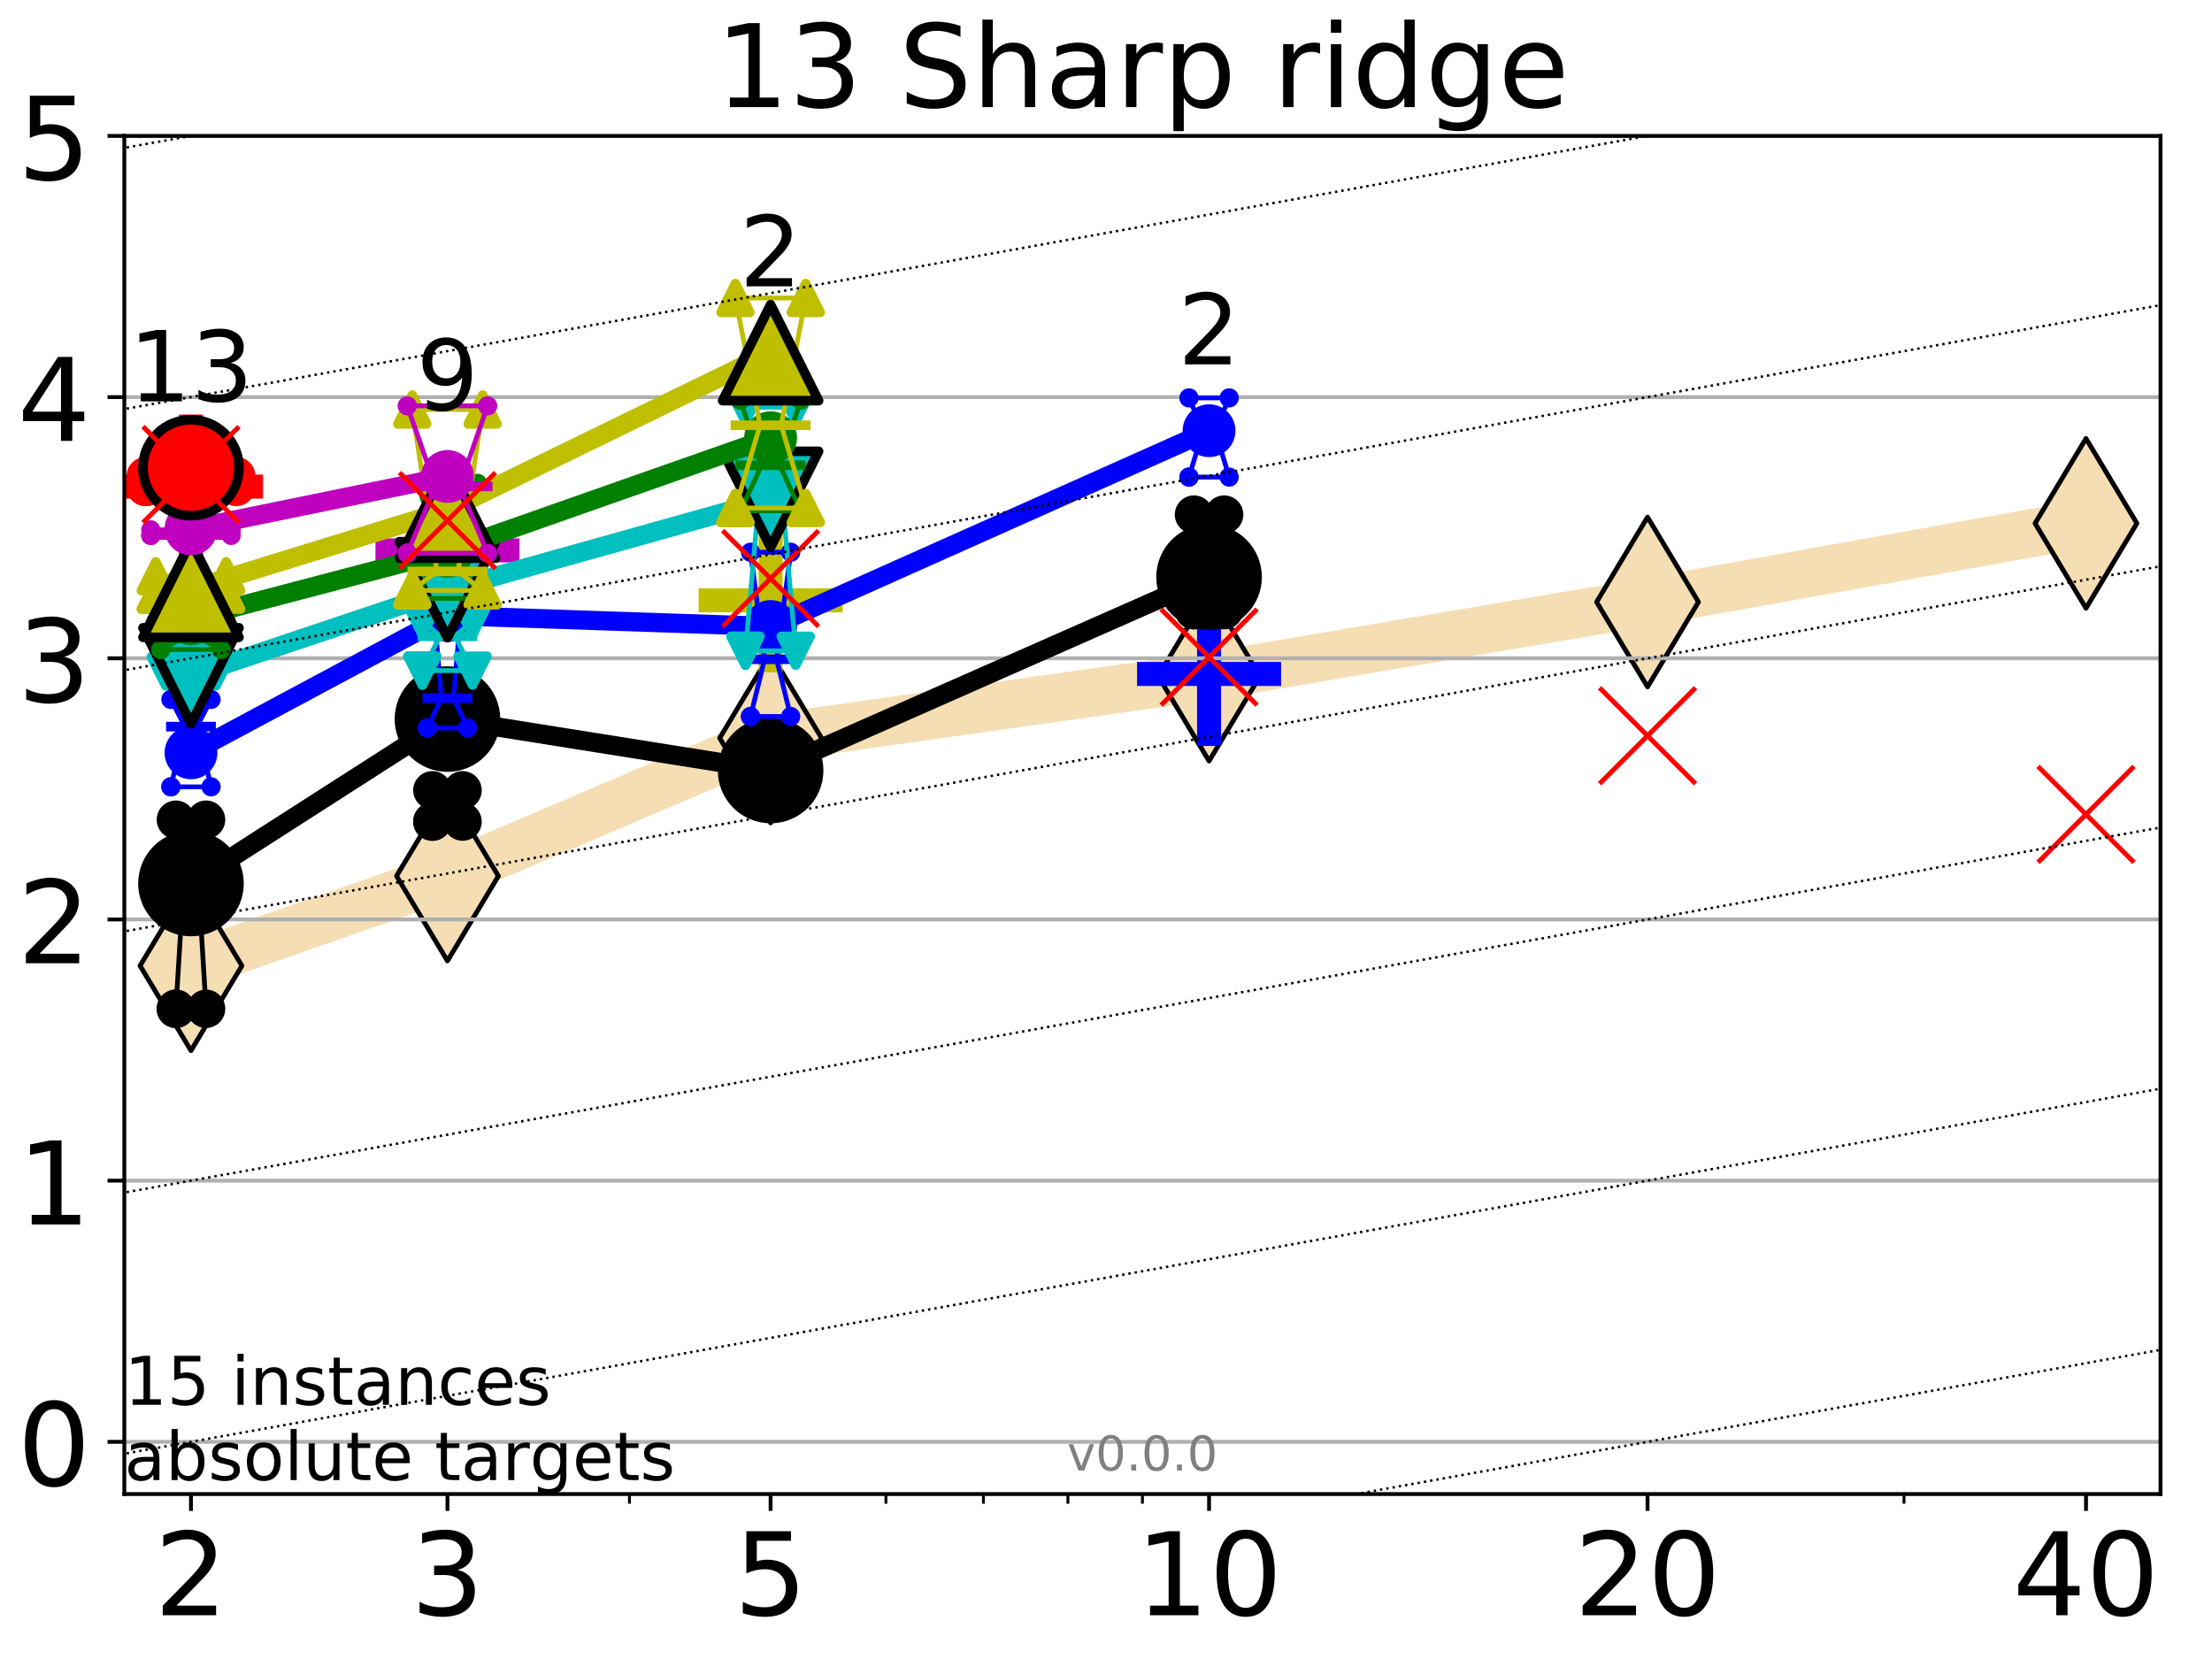 <?xml version="1.0" encoding="utf-8" standalone="no"?>
<!DOCTYPE svg PUBLIC "-//W3C//DTD SVG 1.1//EN"
  "http://www.w3.org/Graphics/SVG/1.1/DTD/svg11.dtd">
<!-- Created with matplotlib (http://matplotlib.org/) -->
<svg height="345.6pt" version="1.1" viewBox="0 0 460.8 345.6" width="460.8pt" xmlns="http://www.w3.org/2000/svg" xmlns:xlink="http://www.w3.org/1999/xlink">
 <defs>
  <style type="text/css">
*{stroke-linecap:butt;stroke-linejoin:round;}
  </style>
 </defs>
 <g id="figure_1">
  <g id="patch_1">
   <path d="M 0 345.6 
L 460.8 345.6 
L 460.8 0 
L 0 0 
z
" style="fill:#ffffff;"/>
  </g>
  <g id="axes_1">
   <g id="patch_2">
    <path d="M 25.9 311.24 
L 450.072 311.24 
L 450.072 28.32 
L 25.9 28.32 
z
" style="fill:#ffffff;"/>
   </g>
   <g id="line2d_1">
    <path clip-path="url(#p7792ff7eee)" d="M 39.784 201.183 
L 93.215 182.493 
L 160.53 153.742 
L 251.87 140.856 
L 343.211 125.406 
L 434.551 109.025 
" style="fill:none;stroke:#f5deb3;stroke-linecap:square;stroke-width:10;"/>
    <defs>
     <path d="M -0 17.678 
L 10.607 0 
L 0 -17.678 
L -10.607 -0 
z
" id="md2e10fb529" style="stroke:#000000;stroke-linejoin:miter;"/>
    </defs>
    <g clip-path="url(#p7792ff7eee)">
     <use style="fill:#f5deb3;stroke:#000000;stroke-linejoin:miter;" x="39.784" xlink:href="#md2e10fb529" y="201.183"/>
     <use style="fill:#f5deb3;stroke:#000000;stroke-linejoin:miter;" x="93.215" xlink:href="#md2e10fb529" y="182.493"/>
     <use style="fill:#f5deb3;stroke:#000000;stroke-linejoin:miter;" x="160.53" xlink:href="#md2e10fb529" y="153.742"/>
     <use style="fill:#f5deb3;stroke:#000000;stroke-linejoin:miter;" x="251.87" xlink:href="#md2e10fb529" y="140.856"/>
     <use style="fill:#f5deb3;stroke:#000000;stroke-linejoin:miter;" x="343.211" xlink:href="#md2e10fb529" y="125.406"/>
     <use style="fill:#f5deb3;stroke:#000000;stroke-linejoin:miter;" x="434.551" xlink:href="#md2e10fb529" y="109.025"/>
    </g>
   </g>
   <g id="line2d_2">
    <defs>
     <path d="M -15 0 
L 15 0 
M 0 15 
L 0 -15 
" id="mcc9a477f7d" style="stroke:#ff0000;stroke-width:5;"/>
    </defs>
    <g clip-path="url(#p7792ff7eee)">
     <use style="fill:#ff0000;stroke:#ff0000;stroke-width:5;" x="39.784" xlink:href="#mcc9a477f7d" y="101.366"/>
    </g>
   </g>
   <g id="line2d_3">
    <defs>
     <path d="M -15 0 
L 15 0 
M 0 15 
L 0 -15 
" id="m951df01d78" style="stroke:#0000ff;stroke-width:5;"/>
    </defs>
    <g clip-path="url(#p7792ff7eee)">
     <use style="fill:#0000ff;stroke:#0000ff;stroke-width:5;" x="251.87" xlink:href="#m951df01d78" y="140.392"/>
    </g>
   </g>
   <g id="line2d_4">
    <defs>
     <path d="M -15 0 
L 15 0 
M 0 15 
L 0 -15 
" id="m1bb9616a5f" style="stroke:#bf00bf;stroke-width:5;"/>
    </defs>
    <g clip-path="url(#p7792ff7eee)">
     <use style="fill:#bf00bf;stroke:#bf00bf;stroke-width:5;" x="93.215" xlink:href="#m1bb9616a5f" y="114.658"/>
    </g>
   </g>
   <g id="line2d_5">
    <defs>
     <path d="M -15 0 
L 15 0 
M 0 15 
L 0 -15 
" id="m4d8165d82c" style="stroke:#bfbf00;stroke-width:5;"/>
    </defs>
    <g clip-path="url(#p7792ff7eee)">
     <use style="fill:#bfbf00;stroke:#bfbf00;stroke-width:5;" x="160.53" xlink:href="#m4d8165d82c" y="125.06"/>
    </g>
   </g>
   <g id="matplotlib.axis_1">
    <g id="xtick_1">
     <g id="line2d_6">
      <defs>
       <path d="M 0 0 
L 0 3.5 
" id="m5fc61fd8ec" style="stroke:#000000;stroke-width:0.8;"/>
      </defs>
      <g>
       <use style="stroke:#000000;stroke-width:0.8;" x="39.784" xlink:href="#m5fc61fd8ec" y="311.24"/>
      </g>
     </g>
     <g id="text_1">
      <!-- 2 -->
      <defs>
       <path d="M 19.188 8.297 
L 53.609 8.297 
L 53.609 0 
L 7.328 0 
L 7.328 8.297 
Q 12.938 14.109 22.625 23.891 
Q 32.328 33.688 34.812 36.531 
Q 39.547 41.844 41.422 45.531 
Q 43.312 49.219 43.312 52.781 
Q 43.312 58.594 39.234 62.25 
Q 35.156 65.922 28.609 65.922 
Q 23.969 65.922 18.812 64.312 
Q 13.672 62.703 7.812 59.422 
L 7.812 69.391 
Q 13.766 71.781 18.938 73 
Q 24.125 74.219 28.422 74.219 
Q 39.75 74.219 46.484 68.547 
Q 53.219 62.891 53.219 53.422 
Q 53.219 48.922 51.531 44.891 
Q 49.859 40.875 45.406 35.406 
Q 44.188 33.984 37.641 27.219 
Q 31.109 20.453 19.188 8.297 
z
" id="DejaVuSans-32"/>
      </defs>
      <g transform="translate(32.149 336.476)scale(0.24 -0.24)">
       <use xlink:href="#DejaVuSans-32"/>
      </g>
     </g>
    </g>
    <g id="xtick_2">
     <g id="line2d_7">
      <g>
       <use style="stroke:#000000;stroke-width:0.8;" x="93.215" xlink:href="#m5fc61fd8ec" y="311.24"/>
      </g>
     </g>
     <g id="text_2">
      <!-- 3 -->
      <defs>
       <path d="M 40.578 39.312 
Q 47.656 37.797 51.625 33 
Q 55.609 28.219 55.609 21.188 
Q 55.609 10.406 48.188 4.484 
Q 40.766 -1.422 27.094 -1.422 
Q 22.516 -1.422 17.656 -0.516 
Q 12.797 0.391 7.625 2.203 
L 7.625 11.719 
Q 11.719 9.328 16.594 8.109 
Q 21.484 6.891 26.812 6.891 
Q 36.078 6.891 40.938 10.547 
Q 45.797 14.203 45.797 21.188 
Q 45.797 27.641 41.281 31.266 
Q 36.766 34.906 28.719 34.906 
L 20.219 34.906 
L 20.219 43.016 
L 29.109 43.016 
Q 36.375 43.016 40.234 45.922 
Q 44.094 48.828 44.094 54.297 
Q 44.094 59.906 40.109 62.906 
Q 36.141 65.922 28.719 65.922 
Q 24.656 65.922 20.016 65.031 
Q 15.375 64.156 9.812 62.312 
L 9.812 71.094 
Q 15.438 72.656 20.344 73.438 
Q 25.25 74.219 29.594 74.219 
Q 40.828 74.219 47.359 69.109 
Q 53.906 64.016 53.906 55.328 
Q 53.906 49.266 50.438 45.094 
Q 46.969 40.922 40.578 39.312 
z
" id="DejaVuSans-33"/>
      </defs>
      <g transform="translate(85.58 336.476)scale(0.24 -0.24)">
       <use xlink:href="#DejaVuSans-33"/>
      </g>
     </g>
    </g>
    <g id="xtick_3">
     <g id="line2d_8">
      <g>
       <use style="stroke:#000000;stroke-width:0.8;" x="160.53" xlink:href="#m5fc61fd8ec" y="311.24"/>
      </g>
     </g>
     <g id="text_3">
      <!-- 5 -->
      <defs>
       <path d="M 10.797 72.906 
L 49.516 72.906 
L 49.516 64.594 
L 19.828 64.594 
L 19.828 46.734 
Q 21.969 47.469 24.109 47.828 
Q 26.266 48.188 28.422 48.188 
Q 40.625 48.188 47.75 41.5 
Q 54.891 34.812 54.891 23.391 
Q 54.891 11.625 47.562 5.094 
Q 40.234 -1.422 26.906 -1.422 
Q 22.312 -1.422 17.547 -0.641 
Q 12.797 0.141 7.719 1.703 
L 7.719 11.625 
Q 12.109 9.234 16.797 8.062 
Q 21.484 6.891 26.703 6.891 
Q 35.156 6.891 40.078 11.328 
Q 45.016 15.766 45.016 23.391 
Q 45.016 31 40.078 35.438 
Q 35.156 39.891 26.703 39.891 
Q 22.75 39.891 18.812 39.016 
Q 14.891 38.141 10.797 36.281 
z
" id="DejaVuSans-35"/>
      </defs>
      <g transform="translate(152.895 336.476)scale(0.24 -0.24)">
       <use xlink:href="#DejaVuSans-35"/>
      </g>
     </g>
    </g>
    <g id="xtick_4">
     <g id="line2d_9">
      <g>
       <use style="stroke:#000000;stroke-width:0.8;" x="251.87" xlink:href="#m5fc61fd8ec" y="311.24"/>
      </g>
     </g>
     <g id="text_4">
      <!-- 10 -->
      <defs>
       <path d="M 12.406 8.297 
L 28.516 8.297 
L 28.516 63.922 
L 10.984 60.406 
L 10.984 69.391 
L 28.422 72.906 
L 38.281 72.906 
L 38.281 8.297 
L 54.391 8.297 
L 54.391 0 
L 12.406 0 
z
" id="DejaVuSans-31"/>
       <path d="M 31.781 66.406 
Q 24.172 66.406 20.328 58.906 
Q 16.5 51.422 16.5 36.375 
Q 16.5 21.391 20.328 13.891 
Q 24.172 6.391 31.781 6.391 
Q 39.453 6.391 43.281 13.891 
Q 47.125 21.391 47.125 36.375 
Q 47.125 51.422 43.281 58.906 
Q 39.453 66.406 31.781 66.406 
z
M 31.781 74.219 
Q 44.047 74.219 50.516 64.516 
Q 56.984 54.828 56.984 36.375 
Q 56.984 17.969 50.516 8.266 
Q 44.047 -1.422 31.781 -1.422 
Q 19.531 -1.422 13.062 8.266 
Q 6.594 17.969 6.594 36.375 
Q 6.594 54.828 13.062 64.516 
Q 19.531 74.219 31.781 74.219 
z
" id="DejaVuSans-30"/>
      </defs>
      <g transform="translate(236.6 336.476)scale(0.24 -0.24)">
       <use xlink:href="#DejaVuSans-31"/>
       <use x="63.623" xlink:href="#DejaVuSans-30"/>
      </g>
     </g>
    </g>
    <g id="xtick_5">
     <g id="line2d_10">
      <g>
       <use style="stroke:#000000;stroke-width:0.8;" x="343.211" xlink:href="#m5fc61fd8ec" y="311.24"/>
      </g>
     </g>
     <g id="text_5">
      <!-- 20 -->
      <g transform="translate(327.941 336.476)scale(0.24 -0.24)">
       <use xlink:href="#DejaVuSans-32"/>
       <use x="63.623" xlink:href="#DejaVuSans-30"/>
      </g>
     </g>
    </g>
    <g id="xtick_6">
     <g id="line2d_11">
      <g>
       <use style="stroke:#000000;stroke-width:0.8;" x="434.551" xlink:href="#m5fc61fd8ec" y="311.24"/>
      </g>
     </g>
     <g id="text_6">
      <!-- 40 -->
      <defs>
       <path d="M 37.797 64.312 
L 12.891 25.391 
L 37.797 25.391 
z
M 35.203 72.906 
L 47.609 72.906 
L 47.609 25.391 
L 58.016 25.391 
L 58.016 17.188 
L 47.609 17.188 
L 47.609 0 
L 37.797 0 
L 37.797 17.188 
L 4.891 17.188 
L 4.891 26.703 
z
" id="DejaVuSans-34"/>
      </defs>
      <g transform="translate(419.281 336.476)scale(0.24 -0.24)">
       <use xlink:href="#DejaVuSans-34"/>
       <use x="63.623" xlink:href="#DejaVuSans-30"/>
      </g>
     </g>
    </g>
    <g id="xtick_7">
     <g id="line2d_12">
      <defs>
       <path d="M 0 0 
L 0 2 
" id="m75e7044a73" style="stroke:#000000;stroke-width:0.6;"/>
      </defs>
      <g>
       <use style="stroke:#000000;stroke-width:0.6;" x="39.784" xlink:href="#m75e7044a73" y="311.24"/>
      </g>
     </g>
    </g>
    <g id="xtick_8">
     <g id="line2d_13">
      <g>
       <use style="stroke:#000000;stroke-width:0.6;" x="93.215" xlink:href="#m75e7044a73" y="311.24"/>
      </g>
     </g>
    </g>
    <g id="xtick_9">
     <g id="line2d_14">
      <g>
       <use style="stroke:#000000;stroke-width:0.6;" x="131.125" xlink:href="#m75e7044a73" y="311.24"/>
      </g>
     </g>
    </g>
    <g id="xtick_10">
     <g id="line2d_15">
      <g>
       <use style="stroke:#000000;stroke-width:0.6;" x="160.53" xlink:href="#m75e7044a73" y="311.24"/>
      </g>
     </g>
    </g>
    <g id="xtick_11">
     <g id="line2d_16">
      <g>
       <use style="stroke:#000000;stroke-width:0.6;" x="184.555" xlink:href="#m75e7044a73" y="311.24"/>
      </g>
     </g>
    </g>
    <g id="xtick_12">
     <g id="line2d_17">
      <g>
       <use style="stroke:#000000;stroke-width:0.6;" x="204.869" xlink:href="#m75e7044a73" y="311.24"/>
      </g>
     </g>
    </g>
    <g id="xtick_13">
     <g id="line2d_18">
      <g>
       <use style="stroke:#000000;stroke-width:0.6;" x="222.465" xlink:href="#m75e7044a73" y="311.24"/>
      </g>
     </g>
    </g>
    <g id="xtick_14">
     <g id="line2d_19">
      <g>
       <use style="stroke:#000000;stroke-width:0.6;" x="237.986" xlink:href="#m75e7044a73" y="311.24"/>
      </g>
     </g>
    </g>
    <g id="xtick_15">
     <g id="line2d_20">
      <g>
       <use style="stroke:#000000;stroke-width:0.6;" x="343.211" xlink:href="#m75e7044a73" y="311.24"/>
      </g>
     </g>
    </g>
    <g id="xtick_16">
     <g id="line2d_21">
      <g>
       <use style="stroke:#000000;stroke-width:0.6;" x="396.641" xlink:href="#m75e7044a73" y="311.24"/>
      </g>
     </g>
    </g>
    <g id="xtick_17">
     <g id="line2d_22">
      <g>
       <use style="stroke:#000000;stroke-width:0.6;" x="434.551" xlink:href="#m75e7044a73" y="311.24"/>
      </g>
     </g>
    </g>
   </g>
   <g id="matplotlib.axis_2">
    <g id="ytick_1">
     <g id="line2d_23">
      <path clip-path="url(#p7792ff7eee)" d="M 25.9 300.358 
L 450.072 300.358 
" style="fill:none;stroke:#b0b0b0;stroke-linecap:square;stroke-width:0.8;"/>
     </g>
     <g id="line2d_24">
      <defs>
       <path d="M 0 0 
L -3.5 0 
" id="me2f0d57d6e" style="stroke:#000000;stroke-width:0.8;"/>
      </defs>
      <g>
       <use style="stroke:#000000;stroke-width:0.8;" x="25.9" xlink:href="#me2f0d57d6e" y="300.358"/>
      </g>
     </g>
     <g id="text_7">
      <!-- 0 -->
      <g transform="translate(3.63 309.477)scale(0.24 -0.24)">
       <use xlink:href="#DejaVuSans-30"/>
      </g>
     </g>
    </g>
    <g id="ytick_2">
     <g id="line2d_25">
      <path clip-path="url(#p7792ff7eee)" d="M 25.9 245.951 
L 450.072 245.951 
" style="fill:none;stroke:#b0b0b0;stroke-linecap:square;stroke-width:0.8;"/>
     </g>
     <g id="line2d_26">
      <g>
       <use style="stroke:#000000;stroke-width:0.8;" x="25.9" xlink:href="#me2f0d57d6e" y="245.951"/>
      </g>
     </g>
     <g id="text_8">
      <!-- 1 -->
      <g transform="translate(3.63 255.069)scale(0.24 -0.24)">
       <use xlink:href="#DejaVuSans-31"/>
      </g>
     </g>
    </g>
    <g id="ytick_3">
     <g id="line2d_27">
      <path clip-path="url(#p7792ff7eee)" d="M 25.9 191.543 
L 450.072 191.543 
" style="fill:none;stroke:#b0b0b0;stroke-linecap:square;stroke-width:0.8;"/>
     </g>
     <g id="line2d_28">
      <g>
       <use style="stroke:#000000;stroke-width:0.8;" x="25.9" xlink:href="#me2f0d57d6e" y="191.543"/>
      </g>
     </g>
     <g id="text_9">
      <!-- 2 -->
      <g transform="translate(3.63 200.661)scale(0.24 -0.24)">
       <use xlink:href="#DejaVuSans-32"/>
      </g>
     </g>
    </g>
    <g id="ytick_4">
     <g id="line2d_29">
      <path clip-path="url(#p7792ff7eee)" d="M 25.9 137.135 
L 450.072 137.135 
" style="fill:none;stroke:#b0b0b0;stroke-linecap:square;stroke-width:0.8;"/>
     </g>
     <g id="line2d_30">
      <g>
       <use style="stroke:#000000;stroke-width:0.8;" x="25.9" xlink:href="#me2f0d57d6e" y="137.135"/>
      </g>
     </g>
     <g id="text_10">
      <!-- 3 -->
      <g transform="translate(3.63 146.254)scale(0.24 -0.24)">
       <use xlink:href="#DejaVuSans-33"/>
      </g>
     </g>
    </g>
    <g id="ytick_5">
     <g id="line2d_31">
      <path clip-path="url(#p7792ff7eee)" d="M 25.9 82.728 
L 450.072 82.728 
" style="fill:none;stroke:#b0b0b0;stroke-linecap:square;stroke-width:0.8;"/>
     </g>
     <g id="line2d_32">
      <g>
       <use style="stroke:#000000;stroke-width:0.8;" x="25.9" xlink:href="#me2f0d57d6e" y="82.728"/>
      </g>
     </g>
     <g id="text_11">
      <!-- 4 -->
      <g transform="translate(3.63 91.846)scale(0.24 -0.24)">
       <use xlink:href="#DejaVuSans-34"/>
      </g>
     </g>
    </g>
    <g id="ytick_6">
     <g id="line2d_33">
      <path clip-path="url(#p7792ff7eee)" d="M 25.9 28.32 
L 450.072 28.32 
" style="fill:none;stroke:#b0b0b0;stroke-linecap:square;stroke-width:0.8;"/>
     </g>
     <g id="line2d_34">
      <g>
       <use style="stroke:#000000;stroke-width:0.8;" x="25.9" xlink:href="#me2f0d57d6e" y="28.32"/>
      </g>
     </g>
     <g id="text_12">
      <!-- 5 -->
      <g transform="translate(3.63 37.438)scale(0.24 -0.24)">
       <use xlink:href="#DejaVuSans-35"/>
      </g>
     </g>
    </g>
   </g>
   <g id="line2d_35">
    <path clip-path="url(#p7792ff7eee)" d="M 36.644 210.15 
L 38.842 174.125 
L 36.644 170.758 
L 42.924 170.758 
L 40.726 174.125 
L 42.924 210.15 
L 36.644 210.15 
" style="fill:none;stroke:#000000;stroke-linecap:square;"/>
   </g>
   <g id="line2d_36">
    <path clip-path="url(#p7792ff7eee)" d="M 36.644 210.15 
L 42.924 210.15 
L 42.924 170.758 
L 36.644 170.758 
L 36.644 210.15 
" style="fill:none;"/>
    <defs>
     <path d="M 0 3 
C 0.796 3 1.559 2.684 2.121 2.121 
C 2.684 1.559 3 0.796 3 0 
C 3 -0.796 2.684 -1.559 2.121 -2.121 
C 1.559 -2.684 0.796 -3 0 -3 
C -0.796 -3 -1.559 -2.684 -2.121 -2.121 
C -2.684 -1.559 -3 -0.796 -3 0 
C -3 0.796 -2.684 1.559 -2.121 2.121 
C -1.559 2.684 -0.796 3 0 3 
z
" id="m825e6d1ee5" style="stroke:#000000;stroke-width:2;"/>
    </defs>
    <g clip-path="url(#p7792ff7eee)">
     <use style="stroke:#000000;stroke-width:2;" x="36.644" xlink:href="#m825e6d1ee5" y="210.15"/>
     <use style="stroke:#000000;stroke-width:2;" x="42.924" xlink:href="#m825e6d1ee5" y="210.15"/>
     <use style="stroke:#000000;stroke-width:2;" x="42.924" xlink:href="#m825e6d1ee5" y="170.758"/>
     <use style="stroke:#000000;stroke-width:2;" x="36.644" xlink:href="#m825e6d1ee5" y="170.758"/>
     <use style="stroke:#000000;stroke-width:2;" x="36.644" xlink:href="#m825e6d1ee5" y="210.15"/>
    </g>
   </g>
   <g id="line2d_37">
    <path clip-path="url(#p7792ff7eee)" d="M 36.644 174.125 
L 42.924 174.125 
" style="fill:none;stroke:#000000;stroke-linecap:square;stroke-width:2;"/>
   </g>
   <g id="line2d_38">
    <path clip-path="url(#p7792ff7eee)" d="M 90.075 171.154 
L 92.273 167.669 
L 90.075 164.632 
L 96.355 164.632 
L 94.157 167.669 
L 96.355 171.154 
L 90.075 171.154 
" style="fill:none;stroke:#000000;stroke-linecap:square;"/>
   </g>
   <g id="line2d_39">
    <path clip-path="url(#p7792ff7eee)" d="M 90.075 171.154 
L 96.355 171.154 
L 96.355 164.632 
L 90.075 164.632 
L 90.075 171.154 
" style="fill:none;"/>
    <g clip-path="url(#p7792ff7eee)">
     <use style="stroke:#000000;stroke-width:2;" x="90.075" xlink:href="#m825e6d1ee5" y="171.154"/>
     <use style="stroke:#000000;stroke-width:2;" x="96.355" xlink:href="#m825e6d1ee5" y="171.154"/>
     <use style="stroke:#000000;stroke-width:2;" x="96.355" xlink:href="#m825e6d1ee5" y="164.632"/>
     <use style="stroke:#000000;stroke-width:2;" x="90.075" xlink:href="#m825e6d1ee5" y="164.632"/>
     <use style="stroke:#000000;stroke-width:2;" x="90.075" xlink:href="#m825e6d1ee5" y="171.154"/>
    </g>
   </g>
   <g id="line2d_40">
    <path clip-path="url(#p7792ff7eee)" d="M 90.075 167.669 
L 96.355 167.669 
" style="fill:none;stroke:#000000;stroke-linecap:square;stroke-width:2;"/>
   </g>
   <g id="line2d_41">
    <path clip-path="url(#p7792ff7eee)" d="M 157.39 163.289 
L 159.588 160.136 
L 157.39 157.532 
L 163.669 157.532 
L 161.472 160.136 
L 163.669 163.289 
L 157.39 163.289 
" style="fill:none;stroke:#000000;stroke-linecap:square;"/>
   </g>
   <g id="line2d_42">
    <path clip-path="url(#p7792ff7eee)" d="M 157.39 163.289 
L 163.669 163.289 
L 163.669 157.532 
L 157.39 157.532 
L 157.39 163.289 
" style="fill:none;"/>
    <g clip-path="url(#p7792ff7eee)">
     <use style="stroke:#000000;stroke-width:2;" x="157.39" xlink:href="#m825e6d1ee5" y="163.289"/>
     <use style="stroke:#000000;stroke-width:2;" x="163.669" xlink:href="#m825e6d1ee5" y="163.289"/>
     <use style="stroke:#000000;stroke-width:2;" x="163.669" xlink:href="#m825e6d1ee5" y="157.532"/>
     <use style="stroke:#000000;stroke-width:2;" x="157.39" xlink:href="#m825e6d1ee5" y="157.532"/>
     <use style="stroke:#000000;stroke-width:2;" x="157.39" xlink:href="#m825e6d1ee5" y="163.289"/>
    </g>
   </g>
   <g id="line2d_43">
    <path clip-path="url(#p7792ff7eee)" d="M 157.39 160.136 
L 163.669 160.136 
" style="fill:none;stroke:#000000;stroke-linecap:square;stroke-width:2;"/>
   </g>
   <g id="line2d_44">
    <path clip-path="url(#p7792ff7eee)" d="M 248.73 127.105 
L 250.928 111.294 
L 248.73 107.205 
L 255.01 107.205 
L 252.812 111.294 
L 255.01 127.105 
L 248.73 127.105 
" style="fill:none;stroke:#000000;stroke-linecap:square;"/>
   </g>
   <g id="line2d_45">
    <path clip-path="url(#p7792ff7eee)" d="M 248.73 127.105 
L 255.01 127.105 
L 255.01 107.205 
L 248.73 107.205 
L 248.73 127.105 
" style="fill:none;"/>
    <g clip-path="url(#p7792ff7eee)">
     <use style="stroke:#000000;stroke-width:2;" x="248.73" xlink:href="#m825e6d1ee5" y="127.105"/>
     <use style="stroke:#000000;stroke-width:2;" x="255.01" xlink:href="#m825e6d1ee5" y="127.105"/>
     <use style="stroke:#000000;stroke-width:2;" x="255.01" xlink:href="#m825e6d1ee5" y="107.205"/>
     <use style="stroke:#000000;stroke-width:2;" x="248.73" xlink:href="#m825e6d1ee5" y="107.205"/>
     <use style="stroke:#000000;stroke-width:2;" x="248.73" xlink:href="#m825e6d1ee5" y="127.105"/>
    </g>
   </g>
   <g id="line2d_46">
    <path clip-path="url(#p7792ff7eee)" d="M 248.73 111.294 
L 255.01 111.294 
" style="fill:none;stroke:#000000;stroke-linecap:square;stroke-width:2;"/>
   </g>
   <g id="line2d_47">
    <path clip-path="url(#p7792ff7eee)" d="M 39.784 184.047 
L 93.215 149.793 
" style="fill:none;stroke:#000000;stroke-linecap:square;stroke-width:4;"/>
   </g>
   <g id="line2d_48">
    <path clip-path="url(#p7792ff7eee)" d="M 93.215 149.793 
L 160.53 160.509 
" style="fill:none;stroke:#000000;stroke-linecap:square;stroke-width:4;"/>
   </g>
   <g id="line2d_49">
    <path clip-path="url(#p7792ff7eee)" d="M 160.53 160.509 
L 251.87 120.211 
" style="fill:none;stroke:#000000;stroke-linecap:square;stroke-width:4;"/>
   </g>
   <g id="line2d_50">
    <path clip-path="url(#p7792ff7eee)" d="M 39.784 184.047 
L 93.215 149.793 
L 160.53 160.509 
L 251.87 120.211 
" style="fill:none;"/>
    <defs>
     <path d="M 0 10 
C 2.652 10 5.196 8.946 7.071 7.071 
C 8.946 5.196 10 2.652 10 0 
C 10 -2.652 8.946 -5.196 7.071 -7.071 
C 5.196 -8.946 2.652 -10 0 -10 
C -2.652 -10 -5.196 -8.946 -7.071 -7.071 
C -8.946 -5.196 -10 -2.652 -10 0 
C -10 2.652 -8.946 5.196 -7.071 7.071 
C -5.196 8.946 -2.652 10 0 10 
z
" id="m0031a21ed2" style="stroke:#000000;stroke-width:2;"/>
    </defs>
    <g clip-path="url(#p7792ff7eee)">
     <use style="stroke:#000000;stroke-width:2;" x="39.784" xlink:href="#m0031a21ed2" y="184.047"/>
     <use style="stroke:#000000;stroke-width:2;" x="93.215" xlink:href="#m0031a21ed2" y="149.793"/>
     <use style="stroke:#000000;stroke-width:2;" x="160.53" xlink:href="#m0031a21ed2" y="160.509"/>
     <use style="stroke:#000000;stroke-width:2;" x="251.87" xlink:href="#m0031a21ed2" y="120.211"/>
    </g>
   </g>
   <g id="line2d_51">
    <path clip-path="url(#p7792ff7eee)" d="M 35.597 163.912 
L 38.528 151.369 
L 35.597 145.699 
L 43.971 145.699 
L 41.04 151.369 
L 43.971 163.912 
L 35.597 163.912 
" style="fill:none;stroke:#0000ff;stroke-linecap:square;"/>
   </g>
   <g id="line2d_52">
    <path clip-path="url(#p7792ff7eee)" d="M 35.597 163.912 
L 43.971 163.912 
L 43.971 145.699 
L 35.597 145.699 
L 35.597 163.912 
" style="fill:none;"/>
    <defs>
     <path d="M 0 1.5 
C 0.398 1.5 0.779 1.342 1.061 1.061 
C 1.342 0.779 1.5 0.398 1.5 0 
C 1.5 -0.398 1.342 -0.779 1.061 -1.061 
C 0.779 -1.342 0.398 -1.5 0 -1.5 
C -0.398 -1.5 -0.779 -1.342 -1.061 -1.061 
C -1.342 -0.779 -1.5 -0.398 -1.5 0 
C -1.5 0.398 -1.342 0.779 -1.061 1.061 
C -0.779 1.342 -0.398 1.5 0 1.5 
z
" id="m9d8984f477" style="stroke:#0000ff;"/>
    </defs>
    <g clip-path="url(#p7792ff7eee)">
     <use style="fill:#0000ff;stroke:#0000ff;" x="35.597" xlink:href="#m9d8984f477" y="163.912"/>
     <use style="fill:#0000ff;stroke:#0000ff;" x="43.971" xlink:href="#m9d8984f477" y="163.912"/>
     <use style="fill:#0000ff;stroke:#0000ff;" x="43.971" xlink:href="#m9d8984f477" y="145.699"/>
     <use style="fill:#0000ff;stroke:#0000ff;" x="35.597" xlink:href="#m9d8984f477" y="145.699"/>
     <use style="fill:#0000ff;stroke:#0000ff;" x="35.597" xlink:href="#m9d8984f477" y="163.912"/>
    </g>
   </g>
   <g id="line2d_53">
    <path clip-path="url(#p7792ff7eee)" d="M 35.597 151.369 
L 43.971 151.369 
" style="fill:none;stroke:#0000ff;stroke-linecap:square;stroke-width:2;"/>
   </g>
   <g id="line2d_54">
    <path clip-path="url(#p7792ff7eee)" d="M 89.028 151.652 
L 91.959 145.434 
L 89.028 111.435 
L 97.401 111.435 
L 94.471 145.434 
L 97.401 151.652 
L 89.028 151.652 
" style="fill:none;stroke:#0000ff;stroke-linecap:square;"/>
   </g>
   <g id="line2d_55">
    <path clip-path="url(#p7792ff7eee)" d="M 89.028 151.652 
L 97.401 151.652 
L 97.401 111.435 
L 89.028 111.435 
L 89.028 151.652 
" style="fill:none;"/>
    <g clip-path="url(#p7792ff7eee)">
     <use style="fill:#0000ff;stroke:#0000ff;" x="89.028" xlink:href="#m9d8984f477" y="151.652"/>
     <use style="fill:#0000ff;stroke:#0000ff;" x="97.401" xlink:href="#m9d8984f477" y="151.652"/>
     <use style="fill:#0000ff;stroke:#0000ff;" x="97.401" xlink:href="#m9d8984f477" y="111.435"/>
     <use style="fill:#0000ff;stroke:#0000ff;" x="89.028" xlink:href="#m9d8984f477" y="111.435"/>
     <use style="fill:#0000ff;stroke:#0000ff;" x="89.028" xlink:href="#m9d8984f477" y="151.652"/>
    </g>
   </g>
   <g id="line2d_56">
    <path clip-path="url(#p7792ff7eee)" d="M 89.028 145.434 
L 97.401 145.434 
" style="fill:none;stroke:#0000ff;stroke-linecap:square;stroke-width:2;"/>
   </g>
   <g id="line2d_57">
    <path clip-path="url(#p7792ff7eee)" d="M 156.343 149.261 
L 159.274 137.342 
L 156.343 115.039 
L 164.716 115.039 
L 161.786 137.342 
L 164.716 149.261 
L 156.343 149.261 
" style="fill:none;stroke:#0000ff;stroke-linecap:square;"/>
   </g>
   <g id="line2d_58">
    <path clip-path="url(#p7792ff7eee)" d="M 156.343 149.261 
L 164.716 149.261 
L 164.716 115.039 
L 156.343 115.039 
L 156.343 149.261 
" style="fill:none;"/>
    <g clip-path="url(#p7792ff7eee)">
     <use style="fill:#0000ff;stroke:#0000ff;" x="156.343" xlink:href="#m9d8984f477" y="149.261"/>
     <use style="fill:#0000ff;stroke:#0000ff;" x="164.716" xlink:href="#m9d8984f477" y="149.261"/>
     <use style="fill:#0000ff;stroke:#0000ff;" x="164.716" xlink:href="#m9d8984f477" y="115.039"/>
     <use style="fill:#0000ff;stroke:#0000ff;" x="156.343" xlink:href="#m9d8984f477" y="115.039"/>
     <use style="fill:#0000ff;stroke:#0000ff;" x="156.343" xlink:href="#m9d8984f477" y="149.261"/>
    </g>
   </g>
   <g id="line2d_59">
    <path clip-path="url(#p7792ff7eee)" d="M 156.343 137.342 
L 164.716 137.342 
" style="fill:none;stroke:#0000ff;stroke-linecap:square;stroke-width:2;"/>
   </g>
   <g id="line2d_60">
    <path clip-path="url(#p7792ff7eee)" d="M 247.683 99.384 
L 250.614 89.725 
L 247.683 82.888 
L 256.057 82.888 
L 253.126 89.725 
L 256.057 99.384 
L 247.683 99.384 
" style="fill:none;stroke:#0000ff;stroke-linecap:square;"/>
   </g>
   <g id="line2d_61">
    <path clip-path="url(#p7792ff7eee)" d="M 247.683 99.384 
L 256.057 99.384 
L 256.057 82.888 
L 247.683 82.888 
L 247.683 99.384 
" style="fill:none;"/>
    <g clip-path="url(#p7792ff7eee)">
     <use style="fill:#0000ff;stroke:#0000ff;" x="247.683" xlink:href="#m9d8984f477" y="99.384"/>
     <use style="fill:#0000ff;stroke:#0000ff;" x="256.057" xlink:href="#m9d8984f477" y="99.384"/>
     <use style="fill:#0000ff;stroke:#0000ff;" x="256.057" xlink:href="#m9d8984f477" y="82.888"/>
     <use style="fill:#0000ff;stroke:#0000ff;" x="247.683" xlink:href="#m9d8984f477" y="82.888"/>
     <use style="fill:#0000ff;stroke:#0000ff;" x="247.683" xlink:href="#m9d8984f477" y="99.384"/>
    </g>
   </g>
   <g id="line2d_62">
    <path clip-path="url(#p7792ff7eee)" d="M 247.683 89.725 
L 256.057 89.725 
" style="fill:none;stroke:#0000ff;stroke-linecap:square;stroke-width:2;"/>
   </g>
   <g id="line2d_63">
    <path clip-path="url(#p7792ff7eee)" d="M 39.784 156.828 
L 93.215 128.227 
" style="fill:none;stroke:#0000ff;stroke-linecap:square;stroke-width:4;"/>
   </g>
   <g id="line2d_64">
    <path clip-path="url(#p7792ff7eee)" d="M 93.215 128.227 
L 160.53 130.509 
" style="fill:none;stroke:#0000ff;stroke-linecap:square;stroke-width:4;"/>
   </g>
   <g id="line2d_65">
    <path clip-path="url(#p7792ff7eee)" d="M 160.53 130.509 
L 251.87 89.725 
" style="fill:none;stroke:#0000ff;stroke-linecap:square;stroke-width:4;"/>
   </g>
   <g id="line2d_66">
    <path clip-path="url(#p7792ff7eee)" d="M 39.784 156.828 
L 93.215 128.227 
L 160.53 130.509 
L 251.87 89.725 
" style="fill:none;"/>
    <defs>
     <path d="M 0 5 
C 1.326 5 2.598 4.473 3.536 3.536 
C 4.473 2.598 5 1.326 5 0 
C 5 -1.326 4.473 -2.598 3.536 -3.536 
C 2.598 -4.473 1.326 -5 0 -5 
C -1.326 -5 -2.598 -4.473 -3.536 -3.536 
C -4.473 -2.598 -5 -1.326 -5 0 
C -5 1.326 -4.473 2.598 -3.536 3.536 
C -2.598 4.473 -1.326 5 0 5 
z
" id="m2df31d2151" style="stroke:#0000ff;"/>
    </defs>
    <g clip-path="url(#p7792ff7eee)">
     <use style="fill:#0000ff;stroke:#0000ff;" x="39.784" xlink:href="#m2df31d2151" y="156.828"/>
     <use style="fill:#0000ff;stroke:#0000ff;" x="93.215" xlink:href="#m2df31d2151" y="128.227"/>
     <use style="fill:#0000ff;stroke:#0000ff;" x="160.53" xlink:href="#m2df31d2151" y="130.509"/>
     <use style="fill:#0000ff;stroke:#0000ff;" x="251.87" xlink:href="#m2df31d2151" y="89.725"/>
    </g>
   </g>
   <g id="line2d_67">
    <path clip-path="url(#p7792ff7eee)" d="M 34.551 139.836 
L 38.214 137.439 
L 34.551 131.938 
L 45.017 131.938 
L 41.354 137.439 
L 45.017 139.836 
L 34.551 139.836 
" style="fill:none;stroke:#00bfbf;stroke-linecap:square;"/>
   </g>
   <g id="line2d_68">
    <path clip-path="url(#p7792ff7eee)" d="M 34.551 139.836 
L 45.017 139.836 
L 45.017 131.938 
L 34.551 131.938 
L 34.551 139.836 
" style="fill:none;"/>
    <defs>
     <path d="M -0 3 
L 3 -3 
L -3 -3 
z
" id="m3b7d7b2315" style="stroke:#00bfbf;stroke-linejoin:miter;stroke-width:2;"/>
    </defs>
    <g clip-path="url(#p7792ff7eee)">
     <use style="fill:#00bfbf;stroke:#00bfbf;stroke-linejoin:miter;stroke-width:2;" x="34.551" xlink:href="#m3b7d7b2315" y="139.836"/>
     <use style="fill:#00bfbf;stroke:#00bfbf;stroke-linejoin:miter;stroke-width:2;" x="45.017" xlink:href="#m3b7d7b2315" y="139.836"/>
     <use style="fill:#00bfbf;stroke:#00bfbf;stroke-linejoin:miter;stroke-width:2;" x="45.017" xlink:href="#m3b7d7b2315" y="131.938"/>
     <use style="fill:#00bfbf;stroke:#00bfbf;stroke-linejoin:miter;stroke-width:2;" x="34.551" xlink:href="#m3b7d7b2315" y="131.938"/>
     <use style="fill:#00bfbf;stroke:#00bfbf;stroke-linejoin:miter;stroke-width:2;" x="34.551" xlink:href="#m3b7d7b2315" y="139.836"/>
    </g>
   </g>
   <g id="line2d_69">
    <path clip-path="url(#p7792ff7eee)" d="M 34.551 137.439 
L 45.017 137.439 
" style="fill:none;stroke:#00bfbf;stroke-linecap:square;stroke-width:2;"/>
   </g>
   <g id="line2d_70">
    <path clip-path="url(#p7792ff7eee)" d="M 87.982 139.704 
L 91.645 132.547 
L 87.982 129.281 
L 98.448 129.281 
L 94.785 132.547 
L 98.448 139.704 
L 87.982 139.704 
" style="fill:none;stroke:#00bfbf;stroke-linecap:square;"/>
   </g>
   <g id="line2d_71">
    <path clip-path="url(#p7792ff7eee)" d="M 87.982 139.704 
L 98.448 139.704 
L 98.448 129.281 
L 87.982 129.281 
L 87.982 139.704 
" style="fill:none;"/>
    <g clip-path="url(#p7792ff7eee)">
     <use style="fill:#00bfbf;stroke:#00bfbf;stroke-linejoin:miter;stroke-width:2;" x="87.982" xlink:href="#m3b7d7b2315" y="139.704"/>
     <use style="fill:#00bfbf;stroke:#00bfbf;stroke-linejoin:miter;stroke-width:2;" x="98.448" xlink:href="#m3b7d7b2315" y="139.704"/>
     <use style="fill:#00bfbf;stroke:#00bfbf;stroke-linejoin:miter;stroke-width:2;" x="98.448" xlink:href="#m3b7d7b2315" y="129.281"/>
     <use style="fill:#00bfbf;stroke:#00bfbf;stroke-linejoin:miter;stroke-width:2;" x="87.982" xlink:href="#m3b7d7b2315" y="129.281"/>
     <use style="fill:#00bfbf;stroke:#00bfbf;stroke-linejoin:miter;stroke-width:2;" x="87.982" xlink:href="#m3b7d7b2315" y="139.704"/>
    </g>
   </g>
   <g id="line2d_72">
    <path clip-path="url(#p7792ff7eee)" d="M 87.982 132.547 
L 98.448 132.547 
" style="fill:none;stroke:#00bfbf;stroke-linecap:square;stroke-width:2;"/>
   </g>
   <g id="line2d_73">
    <path clip-path="url(#p7792ff7eee)" d="M 155.296 135.572 
L 158.96 94.05 
L 155.296 84.829 
L 165.763 84.829 
L 162.1 94.05 
L 165.763 135.572 
L 155.296 135.572 
" style="fill:none;stroke:#00bfbf;stroke-linecap:square;"/>
   </g>
   <g id="line2d_74">
    <path clip-path="url(#p7792ff7eee)" d="M 155.296 135.572 
L 165.763 135.572 
L 165.763 84.829 
L 155.296 84.829 
L 155.296 135.572 
" style="fill:none;"/>
    <g clip-path="url(#p7792ff7eee)">
     <use style="fill:#00bfbf;stroke:#00bfbf;stroke-linejoin:miter;stroke-width:2;" x="155.296" xlink:href="#m3b7d7b2315" y="135.572"/>
     <use style="fill:#00bfbf;stroke:#00bfbf;stroke-linejoin:miter;stroke-width:2;" x="165.763" xlink:href="#m3b7d7b2315" y="135.572"/>
     <use style="fill:#00bfbf;stroke:#00bfbf;stroke-linejoin:miter;stroke-width:2;" x="165.763" xlink:href="#m3b7d7b2315" y="84.829"/>
     <use style="fill:#00bfbf;stroke:#00bfbf;stroke-linejoin:miter;stroke-width:2;" x="155.296" xlink:href="#m3b7d7b2315" y="84.829"/>
     <use style="fill:#00bfbf;stroke:#00bfbf;stroke-linejoin:miter;stroke-width:2;" x="155.296" xlink:href="#m3b7d7b2315" y="135.572"/>
    </g>
   </g>
   <g id="line2d_75">
    <path clip-path="url(#p7792ff7eee)" d="M 155.296 94.05 
L 165.763 94.05 
" style="fill:none;stroke:#00bfbf;stroke-linecap:square;stroke-width:2;"/>
   </g>
   <g id="line2d_76">
    <path clip-path="url(#p7792ff7eee)" d="M 39.784 140.781 
L 93.215 122.85 
" style="fill:none;stroke:#00bfbf;stroke-linecap:square;stroke-width:4;"/>
   </g>
   <g id="line2d_77">
    <path clip-path="url(#p7792ff7eee)" d="M 93.215 122.85 
L 160.53 104.016 
" style="fill:none;stroke:#00bfbf;stroke-linecap:square;stroke-width:4;"/>
   </g>
   <g id="line2d_78">
    <path clip-path="url(#p7792ff7eee)" d="M 39.784 140.781 
L 93.215 122.85 
L 160.53 104.016 
" style="fill:none;"/>
    <defs>
     <path d="M -0 10 
L 10 -10 
L -10 -10 
z
" id="mc05b123a84" style="stroke:#000000;stroke-linejoin:miter;stroke-width:2;"/>
    </defs>
    <g clip-path="url(#p7792ff7eee)">
     <use style="fill:#00bfbf;stroke:#000000;stroke-linejoin:miter;stroke-width:2;" x="39.784" xlink:href="#mc05b123a84" y="140.781"/>
     <use style="fill:#00bfbf;stroke:#000000;stroke-linejoin:miter;stroke-width:2;" x="93.215" xlink:href="#mc05b123a84" y="122.85"/>
     <use style="fill:#00bfbf;stroke:#000000;stroke-linejoin:miter;stroke-width:2;" x="160.53" xlink:href="#mc05b123a84" y="104.016"/>
    </g>
   </g>
   <g id="line2d_79">
    <path clip-path="url(#p7792ff7eee)" d="M 33.504 135.295 
L 37.9 133.03 
L 33.504 127.453 
L 46.064 127.453 
L 41.668 133.03 
L 46.064 135.295 
L 33.504 135.295 
" style="fill:none;stroke:#008000;stroke-linecap:square;"/>
   </g>
   <g id="line2d_80">
    <path clip-path="url(#p7792ff7eee)" d="M 33.504 135.295 
L 46.064 135.295 
L 46.064 127.453 
L 33.504 127.453 
L 33.504 135.295 
" style="fill:none;"/>
    <defs>
     <path d="M 0 1.5 
C 0.398 1.5 0.779 1.342 1.061 1.061 
C 1.342 0.779 1.5 0.398 1.5 0 
C 1.5 -0.398 1.342 -0.779 1.061 -1.061 
C 0.779 -1.342 0.398 -1.5 0 -1.5 
C -0.398 -1.5 -0.779 -1.342 -1.061 -1.061 
C -1.342 -0.779 -1.5 -0.398 -1.5 0 
C -1.5 0.398 -1.342 0.779 -1.061 1.061 
C -0.779 1.342 -0.398 1.5 0 1.5 
z
" id="mddb8952621" style="stroke:#008000;"/>
    </defs>
    <g clip-path="url(#p7792ff7eee)">
     <use style="fill:#008000;stroke:#008000;" x="33.504" xlink:href="#mddb8952621" y="135.295"/>
     <use style="fill:#008000;stroke:#008000;" x="46.064" xlink:href="#mddb8952621" y="135.295"/>
     <use style="fill:#008000;stroke:#008000;" x="46.064" xlink:href="#mddb8952621" y="127.453"/>
     <use style="fill:#008000;stroke:#008000;" x="33.504" xlink:href="#mddb8952621" y="127.453"/>
     <use style="fill:#008000;stroke:#008000;" x="33.504" xlink:href="#mddb8952621" y="135.295"/>
    </g>
   </g>
   <g id="line2d_81">
    <path clip-path="url(#p7792ff7eee)" d="M 33.504 133.03 
L 46.064 133.03 
" style="fill:none;stroke:#008000;stroke-linecap:square;stroke-width:2;"/>
   </g>
   <g id="line2d_82">
    <path clip-path="url(#p7792ff7eee)" d="M 86.935 124.653 
L 91.331 113.798 
L 86.935 100.696 
L 99.495 100.696 
L 95.099 113.798 
L 99.495 124.653 
L 86.935 124.653 
" style="fill:none;stroke:#008000;stroke-linecap:square;"/>
   </g>
   <g id="line2d_83">
    <path clip-path="url(#p7792ff7eee)" d="M 86.935 124.653 
L 99.495 124.653 
L 99.495 100.696 
L 86.935 100.696 
L 86.935 124.653 
" style="fill:none;"/>
    <g clip-path="url(#p7792ff7eee)">
     <use style="fill:#008000;stroke:#008000;" x="86.935" xlink:href="#mddb8952621" y="124.653"/>
     <use style="fill:#008000;stroke:#008000;" x="99.495" xlink:href="#mddb8952621" y="124.653"/>
     <use style="fill:#008000;stroke:#008000;" x="99.495" xlink:href="#mddb8952621" y="100.696"/>
     <use style="fill:#008000;stroke:#008000;" x="86.935" xlink:href="#mddb8952621" y="100.696"/>
     <use style="fill:#008000;stroke:#008000;" x="86.935" xlink:href="#mddb8952621" y="124.653"/>
    </g>
   </g>
   <g id="line2d_84">
    <path clip-path="url(#p7792ff7eee)" d="M 86.935 113.798 
L 99.495 113.798 
" style="fill:none;stroke:#008000;stroke-linecap:square;stroke-width:2;"/>
   </g>
   <g id="line2d_85">
    <path clip-path="url(#p7792ff7eee)" d="M 154.25 106.403 
L 158.646 96.92 
L 154.25 83.369 
L 166.809 83.369 
L 162.414 96.92 
L 166.809 106.403 
L 154.25 106.403 
" style="fill:none;stroke:#008000;stroke-linecap:square;"/>
   </g>
   <g id="line2d_86">
    <path clip-path="url(#p7792ff7eee)" d="M 154.25 106.403 
L 166.809 106.403 
L 166.809 83.369 
L 154.25 83.369 
L 154.25 106.403 
" style="fill:none;"/>
    <g clip-path="url(#p7792ff7eee)">
     <use style="fill:#008000;stroke:#008000;" x="154.25" xlink:href="#mddb8952621" y="106.403"/>
     <use style="fill:#008000;stroke:#008000;" x="166.809" xlink:href="#mddb8952621" y="106.403"/>
     <use style="fill:#008000;stroke:#008000;" x="166.809" xlink:href="#mddb8952621" y="83.369"/>
     <use style="fill:#008000;stroke:#008000;" x="154.25" xlink:href="#mddb8952621" y="83.369"/>
     <use style="fill:#008000;stroke:#008000;" x="154.25" xlink:href="#mddb8952621" y="106.403"/>
    </g>
   </g>
   <g id="line2d_87">
    <path clip-path="url(#p7792ff7eee)" d="M 154.25 96.92 
L 166.809 96.92 
" style="fill:none;stroke:#008000;stroke-linecap:square;stroke-width:2;"/>
   </g>
   <g id="line2d_88">
    <path clip-path="url(#p7792ff7eee)" d="M 39.784 128.901 
L 93.215 114.851 
" style="fill:none;stroke:#008000;stroke-linecap:square;stroke-width:4;"/>
   </g>
   <g id="line2d_89">
    <path clip-path="url(#p7792ff7eee)" d="M 93.215 114.851 
L 160.53 91.187 
" style="fill:none;stroke:#008000;stroke-linecap:square;stroke-width:4;"/>
   </g>
   <g id="line2d_90">
    <path clip-path="url(#p7792ff7eee)" d="M 39.784 128.901 
L 93.215 114.851 
L 160.53 91.187 
" style="fill:none;"/>
    <defs>
     <path d="M 0 5 
C 1.326 5 2.598 4.473 3.536 3.536 
C 4.473 2.598 5 1.326 5 0 
C 5 -1.326 4.473 -2.598 3.536 -3.536 
C 2.598 -4.473 1.326 -5 0 -5 
C -1.326 -5 -2.598 -4.473 -3.536 -3.536 
C -4.473 -2.598 -5 -1.326 -5 0 
C -5 1.326 -4.473 2.598 -3.536 3.536 
C -2.598 4.473 -1.326 5 0 5 
z
" id="m2ef5459367" style="stroke:#008000;"/>
    </defs>
    <g clip-path="url(#p7792ff7eee)">
     <use style="fill:#008000;stroke:#008000;" x="39.784" xlink:href="#m2ef5459367" y="128.901"/>
     <use style="fill:#008000;stroke:#008000;" x="93.215" xlink:href="#m2ef5459367" y="114.851"/>
     <use style="fill:#008000;stroke:#008000;" x="160.53" xlink:href="#m2ef5459367" y="91.187"/>
    </g>
   </g>
   <g id="line2d_91">
    <path clip-path="url(#p7792ff7eee)" d="M 32.458 123.872 
L 37.586 123.23 
L 32.458 120.03 
L 47.11 120.03 
L 41.982 123.23 
L 47.11 123.872 
L 32.458 123.872 
" style="fill:none;stroke:#bfbf00;stroke-linecap:square;"/>
   </g>
   <g id="line2d_92">
    <path clip-path="url(#p7792ff7eee)" d="M 32.458 123.872 
L 47.11 123.872 
L 47.11 120.03 
L 32.458 120.03 
L 32.458 123.872 
" style="fill:none;"/>
    <defs>
     <path d="M 0 -3 
L -3 3 
L 3 3 
z
" id="mddd011e2d2" style="stroke:#bfbf00;stroke-linejoin:miter;stroke-width:2;"/>
    </defs>
    <g clip-path="url(#p7792ff7eee)">
     <use style="fill:#bfbf00;stroke:#bfbf00;stroke-linejoin:miter;stroke-width:2;" x="32.458" xlink:href="#mddd011e2d2" y="123.872"/>
     <use style="fill:#bfbf00;stroke:#bfbf00;stroke-linejoin:miter;stroke-width:2;" x="47.11" xlink:href="#mddd011e2d2" y="123.872"/>
     <use style="fill:#bfbf00;stroke:#bfbf00;stroke-linejoin:miter;stroke-width:2;" x="47.11" xlink:href="#mddd011e2d2" y="120.03"/>
     <use style="fill:#bfbf00;stroke:#bfbf00;stroke-linejoin:miter;stroke-width:2;" x="32.458" xlink:href="#mddd011e2d2" y="120.03"/>
     <use style="fill:#bfbf00;stroke:#bfbf00;stroke-linejoin:miter;stroke-width:2;" x="32.458" xlink:href="#mddd011e2d2" y="123.872"/>
    </g>
   </g>
   <g id="line2d_93">
    <path clip-path="url(#p7792ff7eee)" d="M 32.458 123.23 
L 47.11 123.23 
" style="fill:none;stroke:#bfbf00;stroke-linecap:square;stroke-width:2;"/>
   </g>
   <g id="line2d_94">
    <path clip-path="url(#p7792ff7eee)" d="M 85.888 122.986 
L 91.017 119.037 
L 85.888 85.311 
L 100.541 85.311 
L 95.413 119.037 
L 100.541 122.986 
L 85.888 122.986 
" style="fill:none;stroke:#bfbf00;stroke-linecap:square;"/>
   </g>
   <g id="line2d_95">
    <path clip-path="url(#p7792ff7eee)" d="M 85.888 122.986 
L 100.541 122.986 
L 100.541 85.311 
L 85.888 85.311 
L 85.888 122.986 
" style="fill:none;"/>
    <g clip-path="url(#p7792ff7eee)">
     <use style="fill:#bfbf00;stroke:#bfbf00;stroke-linejoin:miter;stroke-width:2;" x="85.888" xlink:href="#mddd011e2d2" y="122.986"/>
     <use style="fill:#bfbf00;stroke:#bfbf00;stroke-linejoin:miter;stroke-width:2;" x="100.541" xlink:href="#mddd011e2d2" y="122.986"/>
     <use style="fill:#bfbf00;stroke:#bfbf00;stroke-linejoin:miter;stroke-width:2;" x="100.541" xlink:href="#mddd011e2d2" y="85.311"/>
     <use style="fill:#bfbf00;stroke:#bfbf00;stroke-linejoin:miter;stroke-width:2;" x="85.888" xlink:href="#mddd011e2d2" y="85.311"/>
     <use style="fill:#bfbf00;stroke:#bfbf00;stroke-linejoin:miter;stroke-width:2;" x="85.888" xlink:href="#mddd011e2d2" y="122.986"/>
    </g>
   </g>
   <g id="line2d_96">
    <path clip-path="url(#p7792ff7eee)" d="M 85.888 119.037 
L 100.541 119.037 
" style="fill:none;stroke:#bfbf00;stroke-linecap:square;stroke-width:2;"/>
   </g>
   <g id="line2d_97">
    <path clip-path="url(#p7792ff7eee)" d="M 153.203 105.832 
L 158.332 88.593 
L 153.203 62.077 
L 167.856 62.077 
L 162.728 88.593 
L 167.856 105.832 
L 153.203 105.832 
" style="fill:none;stroke:#bfbf00;stroke-linecap:square;"/>
   </g>
   <g id="line2d_98">
    <path clip-path="url(#p7792ff7eee)" d="M 153.203 105.832 
L 167.856 105.832 
L 167.856 62.077 
L 153.203 62.077 
L 153.203 105.832 
" style="fill:none;"/>
    <g clip-path="url(#p7792ff7eee)">
     <use style="fill:#bfbf00;stroke:#bfbf00;stroke-linejoin:miter;stroke-width:2;" x="153.203" xlink:href="#mddd011e2d2" y="105.832"/>
     <use style="fill:#bfbf00;stroke:#bfbf00;stroke-linejoin:miter;stroke-width:2;" x="167.856" xlink:href="#mddd011e2d2" y="105.832"/>
     <use style="fill:#bfbf00;stroke:#bfbf00;stroke-linejoin:miter;stroke-width:2;" x="167.856" xlink:href="#mddd011e2d2" y="62.077"/>
     <use style="fill:#bfbf00;stroke:#bfbf00;stroke-linejoin:miter;stroke-width:2;" x="153.203" xlink:href="#mddd011e2d2" y="62.077"/>
     <use style="fill:#bfbf00;stroke:#bfbf00;stroke-linejoin:miter;stroke-width:2;" x="153.203" xlink:href="#mddd011e2d2" y="105.832"/>
    </g>
   </g>
   <g id="line2d_99">
    <path clip-path="url(#p7792ff7eee)" d="M 153.203 88.593 
L 167.856 88.593 
" style="fill:none;stroke:#bfbf00;stroke-linecap:square;stroke-width:2;"/>
   </g>
   <g id="line2d_100">
    <path clip-path="url(#p7792ff7eee)" d="M 39.784 122.766 
L 93.215 106.274 
" style="fill:none;stroke:#bfbf00;stroke-linecap:square;stroke-width:4;"/>
   </g>
   <g id="line2d_101">
    <path clip-path="url(#p7792ff7eee)" d="M 93.215 106.274 
L 160.53 73.467 
" style="fill:none;stroke:#bfbf00;stroke-linecap:square;stroke-width:4;"/>
   </g>
   <g id="line2d_102">
    <path clip-path="url(#p7792ff7eee)" d="M 39.784 122.766 
L 93.215 106.274 
L 160.53 73.467 
" style="fill:none;"/>
    <defs>
     <path d="M 0 -10 
L -10 10 
L 10 10 
z
" id="m563530783e" style="stroke:#000000;stroke-linejoin:miter;stroke-width:2;"/>
    </defs>
    <g clip-path="url(#p7792ff7eee)">
     <use style="fill:#bfbf00;stroke:#000000;stroke-linejoin:miter;stroke-width:2;" x="39.784" xlink:href="#m563530783e" y="122.766"/>
     <use style="fill:#bfbf00;stroke:#000000;stroke-linejoin:miter;stroke-width:2;" x="93.215" xlink:href="#m563530783e" y="106.274"/>
     <use style="fill:#bfbf00;stroke:#000000;stroke-linejoin:miter;stroke-width:2;" x="160.53" xlink:href="#m563530783e" y="73.467"/>
    </g>
   </g>
   <g id="line2d_103">
    <path clip-path="url(#p7792ff7eee)" d="M 31.411 111.533 
L 37.272 111.462 
L 31.411 110.379 
L 48.157 110.379 
L 42.296 111.462 
L 48.157 111.533 
L 31.411 111.533 
" style="fill:none;stroke:#bf00bf;stroke-linecap:square;"/>
   </g>
   <g id="line2d_104">
    <path clip-path="url(#p7792ff7eee)" d="M 31.411 111.533 
L 48.157 111.533 
L 48.157 110.379 
L 31.411 110.379 
L 31.411 111.533 
" style="fill:none;"/>
    <defs>
     <path d="M 0 1.5 
C 0.398 1.5 0.779 1.342 1.061 1.061 
C 1.342 0.779 1.5 0.398 1.5 0 
C 1.5 -0.398 1.342 -0.779 1.061 -1.061 
C 0.779 -1.342 0.398 -1.5 0 -1.5 
C -0.398 -1.5 -0.779 -1.342 -1.061 -1.061 
C -1.342 -0.779 -1.5 -0.398 -1.5 0 
C -1.5 0.398 -1.342 0.779 -1.061 1.061 
C -0.779 1.342 -0.398 1.5 0 1.5 
z
" id="mc5bfdd4332" style="stroke:#bf00bf;"/>
    </defs>
    <g clip-path="url(#p7792ff7eee)">
     <use style="fill:#bf00bf;stroke:#bf00bf;" x="31.411" xlink:href="#mc5bfdd4332" y="111.533"/>
     <use style="fill:#bf00bf;stroke:#bf00bf;" x="48.157" xlink:href="#mc5bfdd4332" y="111.533"/>
     <use style="fill:#bf00bf;stroke:#bf00bf;" x="48.157" xlink:href="#mc5bfdd4332" y="110.379"/>
     <use style="fill:#bf00bf;stroke:#bf00bf;" x="31.411" xlink:href="#mc5bfdd4332" y="110.379"/>
     <use style="fill:#bf00bf;stroke:#bf00bf;" x="31.411" xlink:href="#mc5bfdd4332" y="111.533"/>
    </g>
   </g>
   <g id="line2d_105">
    <path clip-path="url(#p7792ff7eee)" d="M 31.411 111.462 
L 48.157 111.462 
" style="fill:none;stroke:#bf00bf;stroke-linecap:square;stroke-width:2;"/>
   </g>
   <g id="line2d_106">
    <path clip-path="url(#p7792ff7eee)" d="M 84.842 115.237 
L 90.703 101.332 
L 84.842 84.543 
L 101.588 84.543 
L 95.727 101.332 
L 101.588 115.237 
L 84.842 115.237 
" style="fill:none;stroke:#bf00bf;stroke-linecap:square;"/>
   </g>
   <g id="line2d_107">
    <path clip-path="url(#p7792ff7eee)" d="M 84.842 115.237 
L 101.588 115.237 
L 101.588 84.543 
L 84.842 84.543 
L 84.842 115.237 
" style="fill:none;"/>
    <g clip-path="url(#p7792ff7eee)">
     <use style="fill:#bf00bf;stroke:#bf00bf;" x="84.842" xlink:href="#mc5bfdd4332" y="115.237"/>
     <use style="fill:#bf00bf;stroke:#bf00bf;" x="101.588" xlink:href="#mc5bfdd4332" y="115.237"/>
     <use style="fill:#bf00bf;stroke:#bf00bf;" x="101.588" xlink:href="#mc5bfdd4332" y="84.543"/>
     <use style="fill:#bf00bf;stroke:#bf00bf;" x="84.842" xlink:href="#mc5bfdd4332" y="84.543"/>
     <use style="fill:#bf00bf;stroke:#bf00bf;" x="84.842" xlink:href="#mc5bfdd4332" y="115.237"/>
    </g>
   </g>
   <g id="line2d_108">
    <path clip-path="url(#p7792ff7eee)" d="M 84.842 101.332 
L 101.588 101.332 
" style="fill:none;stroke:#bf00bf;stroke-linecap:square;stroke-width:2;"/>
   </g>
   <g id="line2d_109">
    <path clip-path="url(#p7792ff7eee)" d="M 39.784 110.182 
L 93.215 99.257 
" style="fill:none;stroke:#bf00bf;stroke-linecap:square;stroke-width:4;"/>
   </g>
   <g id="line2d_110">
    <path clip-path="url(#p7792ff7eee)" d="M 39.784 110.182 
L 93.215 99.257 
" style="fill:none;"/>
    <defs>
     <path d="M 0 5 
C 1.326 5 2.598 4.473 3.536 3.536 
C 4.473 2.598 5 1.326 5 0 
C 5 -1.326 4.473 -2.598 3.536 -3.536 
C 2.598 -4.473 1.326 -5 0 -5 
C -1.326 -5 -2.598 -4.473 -3.536 -3.536 
C -4.473 -2.598 -5 -1.326 -5 0 
C -5 1.326 -4.473 2.598 -3.536 3.536 
C -2.598 4.473 -1.326 5 0 5 
z
" id="md4325a699c" style="stroke:#bf00bf;"/>
    </defs>
    <g clip-path="url(#p7792ff7eee)">
     <use style="fill:#bf00bf;stroke:#bf00bf;" x="39.784" xlink:href="#md4325a699c" y="110.182"/>
     <use style="fill:#bf00bf;stroke:#bf00bf;" x="93.215" xlink:href="#md4325a699c" y="99.257"/>
    </g>
   </g>
   <g id="line2d_111">
    <path clip-path="url(#p7792ff7eee)" d="M 30.364 101.436 
L 36.958 99.747 
L 30.364 99.182 
L 49.204 99.182 
L 42.61 99.747 
L 49.204 101.436 
L 30.364 101.436 
" style="fill:none;stroke:#ff0000;stroke-linecap:square;"/>
   </g>
   <g id="line2d_112">
    <path clip-path="url(#p7792ff7eee)" d="M 30.364 101.436 
L 49.204 101.436 
L 49.204 99.182 
L 30.364 99.182 
L 30.364 101.436 
" style="fill:none;"/>
    <defs>
     <path d="M 0 3 
C 0.796 3 1.559 2.684 2.121 2.121 
C 2.684 1.559 3 0.796 3 0 
C 3 -0.796 2.684 -1.559 2.121 -2.121 
C 1.559 -2.684 0.796 -3 0 -3 
C -0.796 -3 -1.559 -2.684 -2.121 -2.121 
C -2.684 -1.559 -3 -0.796 -3 0 
C -3 0.796 -2.684 1.559 -2.121 2.121 
C -1.559 2.684 -0.796 3 0 3 
z
" id="m6837d86bea" style="stroke:#ff0000;stroke-width:2;"/>
    </defs>
    <g clip-path="url(#p7792ff7eee)">
     <use style="fill:#ff0000;stroke:#ff0000;stroke-width:2;" x="30.364" xlink:href="#m6837d86bea" y="101.436"/>
     <use style="fill:#ff0000;stroke:#ff0000;stroke-width:2;" x="49.204" xlink:href="#m6837d86bea" y="101.436"/>
     <use style="fill:#ff0000;stroke:#ff0000;stroke-width:2;" x="49.204" xlink:href="#m6837d86bea" y="99.182"/>
     <use style="fill:#ff0000;stroke:#ff0000;stroke-width:2;" x="30.364" xlink:href="#m6837d86bea" y="99.182"/>
     <use style="fill:#ff0000;stroke:#ff0000;stroke-width:2;" x="30.364" xlink:href="#m6837d86bea" y="101.436"/>
    </g>
   </g>
   <g id="line2d_113">
    <path clip-path="url(#p7792ff7eee)" d="M 30.364 99.747 
L 49.204 99.747 
" style="fill:none;stroke:#ff0000;stroke-linecap:square;stroke-width:2;"/>
   </g>
   <g id="line2d_114">
    <path clip-path="url(#p7792ff7eee)" d="M 39.784 97.435 
" style="fill:none;"/>
    <defs>
     <path d="M 0 10 
C 2.652 10 5.196 8.946 7.071 7.071 
C 8.946 5.196 10 2.652 10 0 
C 10 -2.652 8.946 -5.196 7.071 -7.071 
C 5.196 -8.946 2.652 -10 0 -10 
C -2.652 -10 -5.196 -8.946 -7.071 -7.071 
C -8.946 -5.196 -10 -2.652 -10 0 
C -10 2.652 -8.946 5.196 -7.071 7.071 
C -5.196 8.946 -2.652 10 0 10 
z
" id="mc6110f5eff" style="stroke:#000000;stroke-width:2;"/>
    </defs>
    <g clip-path="url(#p7792ff7eee)">
     <use style="fill:#ff0000;stroke:#000000;stroke-width:2;" x="39.784" xlink:href="#mc6110f5eff" y="97.435"/>
    </g>
   </g>
   <g id="line2d_115"/>
   <g id="line2d_116"/>
   <g id="line2d_117"/>
   <g id="line2d_118"/>
   <g id="line2d_119"/>
   <g id="line2d_120"/>
   <g id="line2d_121"/>
   <g id="line2d_122">
    <defs>
     <path d="M -10 10 
L 10 -10 
M -10 -10 
L 10 10 
" id="m7c475786e6" style="stroke:#ff0000;"/>
    </defs>
    <g clip-path="url(#p7792ff7eee)">
     <use style="fill:#ff0000;stroke:#ff0000;" x="39.784" xlink:href="#m7c475786e6" y="98.869"/>
     <use style="fill:#ff0000;stroke:#ff0000;" x="93.215" xlink:href="#m7c475786e6" y="108.449"/>
     <use style="fill:#ff0000;stroke:#ff0000;" x="160.53" xlink:href="#m7c475786e6" y="120.52"/>
     <use style="fill:#ff0000;stroke:#ff0000;" x="251.87" xlink:href="#m7c475786e6" y="136.898"/>
     <use style="fill:#ff0000;stroke:#ff0000;" x="343.211" xlink:href="#m7c475786e6" y="153.276"/>
     <use style="fill:#ff0000;stroke:#ff0000;" x="434.551" xlink:href="#m7c475786e6" y="169.655"/>
    </g>
   </g>
   <g id="line2d_123">
    <path clip-path="url(#p7792ff7eee)" d="M 85.326 346.6 
L 461.8 279.094 
" style="fill:none;stroke:#000000;stroke-dasharray:0.5,0.825;stroke-dashoffset:0;stroke-width:0.5;"/>
   </g>
   <g id="line2d_124">
    <path clip-path="url(#p7792ff7eee)" d="M -1 307.671 
L 461.8 224.686 
" style="fill:none;stroke:#000000;stroke-dasharray:0.5,0.825;stroke-dashoffset:0;stroke-width:0.5;"/>
   </g>
   <g id="line2d_125">
    <path clip-path="url(#p7792ff7eee)" d="M -1 253.264 
L 461.8 170.279 
" style="fill:none;stroke:#000000;stroke-dasharray:0.5,0.825;stroke-dashoffset:0;stroke-width:0.5;"/>
   </g>
   <g id="line2d_126">
    <path clip-path="url(#p7792ff7eee)" d="M -1 198.856 
L 461.8 115.871 
" style="fill:none;stroke:#000000;stroke-dasharray:0.5,0.825;stroke-dashoffset:0;stroke-width:0.5;"/>
   </g>
   <g id="line2d_127">
    <path clip-path="url(#p7792ff7eee)" d="M -1 144.448 
L 461.8 61.463 
" style="fill:none;stroke:#000000;stroke-dasharray:0.5,0.825;stroke-dashoffset:0;stroke-width:0.5;"/>
   </g>
   <g id="line2d_128">
    <path clip-path="url(#p7792ff7eee)" d="M -1 90.041 
L 461.8 7.056 
" style="fill:none;stroke:#000000;stroke-dasharray:0.5,0.825;stroke-dashoffset:0;stroke-width:0.5;"/>
   </g>
   <g id="line2d_129">
    <path clip-path="url(#p7792ff7eee)" d="M -1 35.633 
L 203.299 -1 
" style="fill:none;stroke:#000000;stroke-dasharray:0.5,0.825;stroke-dashoffset:0;stroke-width:0.5;"/>
   </g>
   <g id="line2d_130">
    <path clip-path="url(#p7792ff7eee)" style="fill:none;stroke:#000000;stroke-dasharray:0.5,0.825;stroke-dashoffset:0;stroke-width:0.5;"/>
   </g>
   <g id="line2d_131">
    <path clip-path="url(#p7792ff7eee)" style="fill:none;stroke:#000000;stroke-dasharray:0.5,0.825;stroke-dashoffset:0;stroke-width:0.5;"/>
   </g>
   <g id="patch_3">
    <path d="M 25.9 311.24 
L 25.9 28.32 
" style="fill:none;stroke:#000000;stroke-linecap:square;stroke-linejoin:miter;stroke-width:0.8;"/>
   </g>
   <g id="patch_4">
    <path d="M 450.072 311.24 
L 450.072 28.32 
" style="fill:none;stroke:#000000;stroke-linecap:square;stroke-linejoin:miter;stroke-width:0.8;"/>
   </g>
   <g id="patch_5">
    <path d="M 25.9 311.24 
L 450.072 311.24 
" style="fill:none;stroke:#000000;stroke-linecap:square;stroke-linejoin:miter;stroke-width:0.8;"/>
   </g>
   <g id="patch_6">
    <path d="M 25.9 28.32 
L 450.072 28.32 
" style="fill:none;stroke:#000000;stroke-linecap:square;stroke-linejoin:miter;stroke-width:0.8;"/>
   </g>
   <g id="text_13">
    <!-- 13 -->
    <g transform="translate(26.805 83.611)scale(0.204 -0.204)">
     <use xlink:href="#DejaVuSans-31"/>
     <use x="63.623" xlink:href="#DejaVuSans-33"/>
    </g>
   </g>
   <g id="text_14">
    <!-- 2 -->
    <g transform="translate(245.38 75.902)scale(0.204 -0.204)">
     <use xlink:href="#DejaVuSans-32"/>
    </g>
   </g>
   <g id="text_15">
    <!-- 9 -->
    <defs>
     <path d="M 10.984 1.516 
L 10.984 10.5 
Q 14.703 8.734 18.5 7.812 
Q 22.312 6.891 25.984 6.891 
Q 35.75 6.891 40.891 13.453 
Q 46.047 20.016 46.781 33.406 
Q 43.953 29.203 39.594 26.953 
Q 35.25 24.703 29.984 24.703 
Q 19.047 24.703 12.672 31.312 
Q 6.297 37.938 6.297 49.422 
Q 6.297 60.641 12.938 67.422 
Q 19.578 74.219 30.609 74.219 
Q 43.266 74.219 49.922 64.516 
Q 56.594 54.828 56.594 36.375 
Q 56.594 19.141 48.406 8.859 
Q 40.234 -1.422 26.422 -1.422 
Q 22.703 -1.422 18.891 -0.688 
Q 15.094 0.047 10.984 1.516 
z
M 30.609 32.422 
Q 37.25 32.422 41.125 36.953 
Q 45.016 41.5 45.016 49.422 
Q 45.016 57.281 41.125 61.844 
Q 37.25 66.406 30.609 66.406 
Q 23.969 66.406 20.094 61.844 
Q 16.219 57.281 16.219 49.422 
Q 16.219 41.5 20.094 36.953 
Q 23.969 32.422 30.609 32.422 
z
" id="DejaVuSans-39"/>
    </defs>
    <g transform="translate(86.725 85.433)scale(0.204 -0.204)">
     <use xlink:href="#DejaVuSans-39"/>
    </g>
   </g>
   <g id="text_16">
    <!-- 2 -->
    <g transform="translate(154.04 59.644)scale(0.204 -0.204)">
     <use xlink:href="#DejaVuSans-32"/>
    </g>
   </g>
   <g id="text_17">
    <!-- 15 instances -->
    <defs>
     <path id="DejaVuSans-20"/>
     <path d="M 9.422 54.688 
L 18.406 54.688 
L 18.406 0 
L 9.422 0 
z
M 9.422 75.984 
L 18.406 75.984 
L 18.406 64.594 
L 9.422 64.594 
z
" id="DejaVuSans-69"/>
     <path d="M 54.891 33.016 
L 54.891 0 
L 45.906 0 
L 45.906 32.719 
Q 45.906 40.484 42.875 44.328 
Q 39.844 48.188 33.797 48.188 
Q 26.516 48.188 22.312 43.547 
Q 18.109 38.922 18.109 30.906 
L 18.109 0 
L 9.078 0 
L 9.078 54.688 
L 18.109 54.688 
L 18.109 46.188 
Q 21.344 51.125 25.703 53.562 
Q 30.078 56 35.797 56 
Q 45.219 56 50.047 50.172 
Q 54.891 44.344 54.891 33.016 
z
" id="DejaVuSans-6e"/>
     <path d="M 44.281 53.078 
L 44.281 44.578 
Q 40.484 46.531 36.375 47.5 
Q 32.281 48.484 27.875 48.484 
Q 21.188 48.484 17.844 46.438 
Q 14.5 44.391 14.5 40.281 
Q 14.5 37.156 16.891 35.375 
Q 19.281 33.594 26.516 31.984 
L 29.594 31.297 
Q 39.156 29.25 43.188 25.516 
Q 47.219 21.781 47.219 15.094 
Q 47.219 7.469 41.188 3.016 
Q 35.156 -1.422 24.609 -1.422 
Q 20.219 -1.422 15.453 -0.562 
Q 10.688 0.297 5.422 2 
L 5.422 11.281 
Q 10.406 8.688 15.234 7.391 
Q 20.062 6.109 24.812 6.109 
Q 31.156 6.109 34.562 8.281 
Q 37.984 10.453 37.984 14.406 
Q 37.984 18.062 35.516 20.016 
Q 33.062 21.969 24.703 23.781 
L 21.578 24.516 
Q 13.234 26.266 9.516 29.906 
Q 5.812 33.547 5.812 39.891 
Q 5.812 47.609 11.281 51.797 
Q 16.75 56 26.812 56 
Q 31.781 56 36.172 55.266 
Q 40.578 54.547 44.281 53.078 
z
" id="DejaVuSans-73"/>
     <path d="M 18.312 70.219 
L 18.312 54.688 
L 36.812 54.688 
L 36.812 47.703 
L 18.312 47.703 
L 18.312 18.016 
Q 18.312 11.328 20.141 9.422 
Q 21.969 7.516 27.594 7.516 
L 36.812 7.516 
L 36.812 0 
L 27.594 0 
Q 17.188 0 13.234 3.875 
Q 9.281 7.766 9.281 18.016 
L 9.281 47.703 
L 2.688 47.703 
L 2.688 54.688 
L 9.281 54.688 
L 9.281 70.219 
z
" id="DejaVuSans-74"/>
     <path d="M 34.281 27.484 
Q 23.391 27.484 19.188 25 
Q 14.984 22.516 14.984 16.5 
Q 14.984 11.719 18.141 8.906 
Q 21.297 6.109 26.703 6.109 
Q 34.188 6.109 38.703 11.406 
Q 43.219 16.703 43.219 25.484 
L 43.219 27.484 
z
M 52.203 31.203 
L 52.203 0 
L 43.219 0 
L 43.219 8.297 
Q 40.141 3.328 35.547 0.953 
Q 30.953 -1.422 24.312 -1.422 
Q 15.922 -1.422 10.953 3.297 
Q 6 8.016 6 15.922 
Q 6 25.141 12.172 29.828 
Q 18.359 34.516 30.609 34.516 
L 43.219 34.516 
L 43.219 35.406 
Q 43.219 41.609 39.141 45 
Q 35.062 48.391 27.688 48.391 
Q 23 48.391 18.547 47.266 
Q 14.109 46.141 10.016 43.891 
L 10.016 52.203 
Q 14.938 54.109 19.578 55.047 
Q 24.219 56 28.609 56 
Q 40.484 56 46.344 49.844 
Q 52.203 43.703 52.203 31.203 
z
" id="DejaVuSans-61"/>
     <path d="M 48.781 52.594 
L 48.781 44.188 
Q 44.969 46.297 41.141 47.344 
Q 37.312 48.391 33.406 48.391 
Q 24.656 48.391 19.812 42.844 
Q 14.984 37.312 14.984 27.297 
Q 14.984 17.281 19.812 11.734 
Q 24.656 6.203 33.406 6.203 
Q 37.312 6.203 41.141 7.25 
Q 44.969 8.297 48.781 10.406 
L 48.781 2.094 
Q 45.016 0.344 40.984 -0.531 
Q 36.969 -1.422 32.422 -1.422 
Q 20.062 -1.422 12.781 6.344 
Q 5.516 14.109 5.516 27.297 
Q 5.516 40.672 12.859 48.328 
Q 20.219 56 33.016 56 
Q 37.156 56 41.109 55.141 
Q 45.062 54.297 48.781 52.594 
z
" id="DejaVuSans-63"/>
     <path d="M 56.203 29.594 
L 56.203 25.203 
L 14.891 25.203 
Q 15.484 15.922 20.484 11.062 
Q 25.484 6.203 34.422 6.203 
Q 39.594 6.203 44.453 7.469 
Q 49.312 8.734 54.109 11.281 
L 54.109 2.781 
Q 49.266 0.734 44.188 -0.344 
Q 39.109 -1.422 33.891 -1.422 
Q 20.797 -1.422 13.156 6.188 
Q 5.516 13.812 5.516 26.812 
Q 5.516 40.234 12.766 48.109 
Q 20.016 56 32.328 56 
Q 43.359 56 49.781 48.891 
Q 56.203 41.797 56.203 29.594 
z
M 47.219 32.234 
Q 47.125 39.594 43.094 43.984 
Q 39.062 48.391 32.422 48.391 
Q 24.906 48.391 20.391 44.141 
Q 15.875 39.891 15.188 32.172 
z
" id="DejaVuSans-65"/>
    </defs>
    <g transform="translate(25.9 292.651)scale(0.14 -0.14)">
     <use xlink:href="#DejaVuSans-31"/>
     <use x="63.623" xlink:href="#DejaVuSans-35"/>
     <use x="127.246" xlink:href="#DejaVuSans-20"/>
     <use x="159.033" xlink:href="#DejaVuSans-69"/>
     <use x="186.816" xlink:href="#DejaVuSans-6e"/>
     <use x="250.195" xlink:href="#DejaVuSans-73"/>
     <use x="302.295" xlink:href="#DejaVuSans-74"/>
     <use x="341.504" xlink:href="#DejaVuSans-61"/>
     <use x="402.783" xlink:href="#DejaVuSans-6e"/>
     <use x="466.162" xlink:href="#DejaVuSans-63"/>
     <use x="521.143" xlink:href="#DejaVuSans-65"/>
     <use x="582.666" xlink:href="#DejaVuSans-73"/>
    </g>
    <!-- absolute targets -->
    <defs>
     <path d="M 48.688 27.297 
Q 48.688 37.203 44.609 42.844 
Q 40.531 48.484 33.406 48.484 
Q 26.266 48.484 22.188 42.844 
Q 18.109 37.203 18.109 27.297 
Q 18.109 17.391 22.188 11.75 
Q 26.266 6.109 33.406 6.109 
Q 40.531 6.109 44.609 11.75 
Q 48.688 17.391 48.688 27.297 
z
M 18.109 46.391 
Q 20.953 51.266 25.266 53.625 
Q 29.594 56 35.594 56 
Q 45.562 56 51.781 48.094 
Q 58.016 40.188 58.016 27.297 
Q 58.016 14.406 51.781 6.484 
Q 45.562 -1.422 35.594 -1.422 
Q 29.594 -1.422 25.266 0.953 
Q 20.953 3.328 18.109 8.203 
L 18.109 0 
L 9.078 0 
L 9.078 75.984 
L 18.109 75.984 
z
" id="DejaVuSans-62"/>
     <path d="M 30.609 48.391 
Q 23.391 48.391 19.188 42.75 
Q 14.984 37.109 14.984 27.297 
Q 14.984 17.484 19.156 11.844 
Q 23.344 6.203 30.609 6.203 
Q 37.797 6.203 41.984 11.859 
Q 46.188 17.531 46.188 27.297 
Q 46.188 37.016 41.984 42.703 
Q 37.797 48.391 30.609 48.391 
z
M 30.609 56 
Q 42.328 56 49.016 48.375 
Q 55.719 40.766 55.719 27.297 
Q 55.719 13.875 49.016 6.219 
Q 42.328 -1.422 30.609 -1.422 
Q 18.844 -1.422 12.172 6.219 
Q 5.516 13.875 5.516 27.297 
Q 5.516 40.766 12.172 48.375 
Q 18.844 56 30.609 56 
z
" id="DejaVuSans-6f"/>
     <path d="M 9.422 75.984 
L 18.406 75.984 
L 18.406 0 
L 9.422 0 
z
" id="DejaVuSans-6c"/>
     <path d="M 8.5 21.578 
L 8.5 54.688 
L 17.484 54.688 
L 17.484 21.922 
Q 17.484 14.156 20.5 10.266 
Q 23.531 6.391 29.594 6.391 
Q 36.859 6.391 41.078 11.031 
Q 45.312 15.672 45.312 23.688 
L 45.312 54.688 
L 54.297 54.688 
L 54.297 0 
L 45.312 0 
L 45.312 8.406 
Q 42.047 3.422 37.719 1 
Q 33.406 -1.422 27.688 -1.422 
Q 18.266 -1.422 13.375 4.438 
Q 8.5 10.297 8.5 21.578 
z
M 31.109 56 
z
" id="DejaVuSans-75"/>
     <path d="M 41.109 46.297 
Q 39.594 47.172 37.812 47.578 
Q 36.031 48 33.891 48 
Q 26.266 48 22.188 43.047 
Q 18.109 38.094 18.109 28.812 
L 18.109 0 
L 9.078 0 
L 9.078 54.688 
L 18.109 54.688 
L 18.109 46.188 
Q 20.953 51.172 25.484 53.578 
Q 30.031 56 36.531 56 
Q 37.453 56 38.578 55.875 
Q 39.703 55.766 41.062 55.516 
z
" id="DejaVuSans-72"/>
     <path d="M 45.406 27.984 
Q 45.406 37.75 41.375 43.109 
Q 37.359 48.484 30.078 48.484 
Q 22.859 48.484 18.828 43.109 
Q 14.797 37.75 14.797 27.984 
Q 14.797 18.266 18.828 12.891 
Q 22.859 7.516 30.078 7.516 
Q 37.359 7.516 41.375 12.891 
Q 45.406 18.266 45.406 27.984 
z
M 54.391 6.781 
Q 54.391 -7.172 48.188 -13.984 
Q 42 -20.797 29.203 -20.797 
Q 24.469 -20.797 20.266 -20.094 
Q 16.062 -19.391 12.109 -17.922 
L 12.109 -9.188 
Q 16.062 -11.328 19.922 -12.344 
Q 23.781 -13.375 27.781 -13.375 
Q 36.625 -13.375 41.016 -8.766 
Q 45.406 -4.156 45.406 5.172 
L 45.406 9.625 
Q 42.625 4.781 38.281 2.391 
Q 33.938 0 27.875 0 
Q 17.828 0 11.672 7.656 
Q 5.516 15.328 5.516 27.984 
Q 5.516 40.672 11.672 48.328 
Q 17.828 56 27.875 56 
Q 33.938 56 38.281 53.609 
Q 42.625 51.219 45.406 46.391 
L 45.406 54.688 
L 54.391 54.688 
z
" id="DejaVuSans-67"/>
    </defs>
    <g transform="translate(25.9 308.328)scale(0.14 -0.14)">
     <use xlink:href="#DejaVuSans-61"/>
     <use x="61.279" xlink:href="#DejaVuSans-62"/>
     <use x="124.756" xlink:href="#DejaVuSans-73"/>
     <use x="176.855" xlink:href="#DejaVuSans-6f"/>
     <use x="238.037" xlink:href="#DejaVuSans-6c"/>
     <use x="265.82" xlink:href="#DejaVuSans-75"/>
     <use x="329.199" xlink:href="#DejaVuSans-74"/>
     <use x="368.408" xlink:href="#DejaVuSans-65"/>
     <use x="429.932" xlink:href="#DejaVuSans-20"/>
     <use x="461.719" xlink:href="#DejaVuSans-74"/>
     <use x="500.928" xlink:href="#DejaVuSans-61"/>
     <use x="562.207" xlink:href="#DejaVuSans-72"/>
     <use x="603.305" xlink:href="#DejaVuSans-67"/>
     <use x="666.781" xlink:href="#DejaVuSans-65"/>
     <use x="728.305" xlink:href="#DejaVuSans-74"/>
     <use x="767.514" xlink:href="#DejaVuSans-73"/>
    </g>
   </g>
   <g id="text_18">
    <!-- v0.0.0 -->
    <defs>
     <path d="M 2.984 54.688 
L 12.5 54.688 
L 29.594 8.797 
L 46.688 54.688 
L 56.203 54.688 
L 35.688 0 
L 23.484 0 
z
" id="DejaVuSans-76"/>
     <path d="M 10.688 12.406 
L 21 12.406 
L 21 0 
L 10.688 0 
z
" id="DejaVuSans-2e"/>
    </defs>
    <g style="fill:#808080;" transform="translate(222.305 306.331)scale(0.1 -0.1)">
     <use xlink:href="#DejaVuSans-76"/>
     <use x="59.18" xlink:href="#DejaVuSans-30"/>
     <use x="122.803" xlink:href="#DejaVuSans-2e"/>
     <use x="154.59" xlink:href="#DejaVuSans-30"/>
     <use x="218.213" xlink:href="#DejaVuSans-2e"/>
     <use x="250" xlink:href="#DejaVuSans-30"/>
    </g>
   </g>
   <g id="text_19">
    <!-- 13 Sharp ridge -->
    <defs>
     <path d="M 53.516 70.516 
L 53.516 60.891 
Q 47.906 63.578 42.922 64.891 
Q 37.938 66.219 33.297 66.219 
Q 25.25 66.219 20.875 63.094 
Q 16.5 59.969 16.5 54.203 
Q 16.5 49.359 19.406 46.891 
Q 22.312 44.438 30.422 42.922 
L 36.375 41.703 
Q 47.406 39.594 52.656 34.297 
Q 57.906 29 57.906 20.125 
Q 57.906 9.516 50.797 4.047 
Q 43.703 -1.422 29.984 -1.422 
Q 24.812 -1.422 18.969 -0.25 
Q 13.141 0.922 6.891 3.219 
L 6.891 13.375 
Q 12.891 10.016 18.656 8.297 
Q 24.422 6.594 29.984 6.594 
Q 38.422 6.594 43.016 9.906 
Q 47.609 13.234 47.609 19.391 
Q 47.609 24.75 44.312 27.781 
Q 41.016 30.812 33.5 32.328 
L 27.484 33.5 
Q 16.453 35.688 11.516 40.375 
Q 6.594 45.062 6.594 53.422 
Q 6.594 63.094 13.406 68.656 
Q 20.219 74.219 32.172 74.219 
Q 37.312 74.219 42.625 73.281 
Q 47.953 72.359 53.516 70.516 
z
" id="DejaVuSans-53"/>
     <path d="M 54.891 33.016 
L 54.891 0 
L 45.906 0 
L 45.906 32.719 
Q 45.906 40.484 42.875 44.328 
Q 39.844 48.188 33.797 48.188 
Q 26.516 48.188 22.312 43.547 
Q 18.109 38.922 18.109 30.906 
L 18.109 0 
L 9.078 0 
L 9.078 75.984 
L 18.109 75.984 
L 18.109 46.188 
Q 21.344 51.125 25.703 53.562 
Q 30.078 56 35.797 56 
Q 45.219 56 50.047 50.172 
Q 54.891 44.344 54.891 33.016 
z
" id="DejaVuSans-68"/>
     <path d="M 18.109 8.203 
L 18.109 -20.797 
L 9.078 -20.797 
L 9.078 54.688 
L 18.109 54.688 
L 18.109 46.391 
Q 20.953 51.266 25.266 53.625 
Q 29.594 56 35.594 56 
Q 45.562 56 51.781 48.094 
Q 58.016 40.188 58.016 27.297 
Q 58.016 14.406 51.781 6.484 
Q 45.562 -1.422 35.594 -1.422 
Q 29.594 -1.422 25.266 0.953 
Q 20.953 3.328 18.109 8.203 
z
M 48.688 27.297 
Q 48.688 37.203 44.609 42.844 
Q 40.531 48.484 33.406 48.484 
Q 26.266 48.484 22.188 42.844 
Q 18.109 37.203 18.109 27.297 
Q 18.109 17.391 22.188 11.75 
Q 26.266 6.109 33.406 6.109 
Q 40.531 6.109 44.609 11.75 
Q 48.688 17.391 48.688 27.297 
z
" id="DejaVuSans-70"/>
     <path d="M 45.406 46.391 
L 45.406 75.984 
L 54.391 75.984 
L 54.391 0 
L 45.406 0 
L 45.406 8.203 
Q 42.578 3.328 38.25 0.953 
Q 33.938 -1.422 27.875 -1.422 
Q 17.969 -1.422 11.734 6.484 
Q 5.516 14.406 5.516 27.297 
Q 5.516 40.188 11.734 48.094 
Q 17.969 56 27.875 56 
Q 33.938 56 38.25 53.625 
Q 42.578 51.266 45.406 46.391 
z
M 14.797 27.297 
Q 14.797 17.391 18.875 11.75 
Q 22.953 6.109 30.078 6.109 
Q 37.203 6.109 41.297 11.75 
Q 45.406 17.391 45.406 27.297 
Q 45.406 37.203 41.297 42.844 
Q 37.203 48.484 30.078 48.484 
Q 22.953 48.484 18.875 42.844 
Q 14.797 37.203 14.797 27.297 
z
" id="DejaVuSans-64"/>
    </defs>
    <g transform="translate(149.073 22.32)scale(0.24 -0.24)">
     <use xlink:href="#DejaVuSans-31"/>
     <use x="63.623" xlink:href="#DejaVuSans-33"/>
     <use x="127.246" xlink:href="#DejaVuSans-20"/>
     <use x="159.033" xlink:href="#DejaVuSans-53"/>
     <use x="222.51" xlink:href="#DejaVuSans-68"/>
     <use x="285.889" xlink:href="#DejaVuSans-61"/>
     <use x="347.168" xlink:href="#DejaVuSans-72"/>
     <use x="388.281" xlink:href="#DejaVuSans-70"/>
     <use x="451.758" xlink:href="#DejaVuSans-20"/>
     <use x="483.545" xlink:href="#DejaVuSans-72"/>
     <use x="524.658" xlink:href="#DejaVuSans-69"/>
     <use x="552.441" xlink:href="#DejaVuSans-64"/>
     <use x="615.918" xlink:href="#DejaVuSans-67"/>
     <use x="679.395" xlink:href="#DejaVuSans-65"/>
    </g>
   </g>
  </g>
 </g>
 <defs>
  <clipPath id="p7792ff7eee">
   <rect height="282.92" width="424.172" x="25.9" y="28.32"/>
  </clipPath>
 </defs>
</svg>
